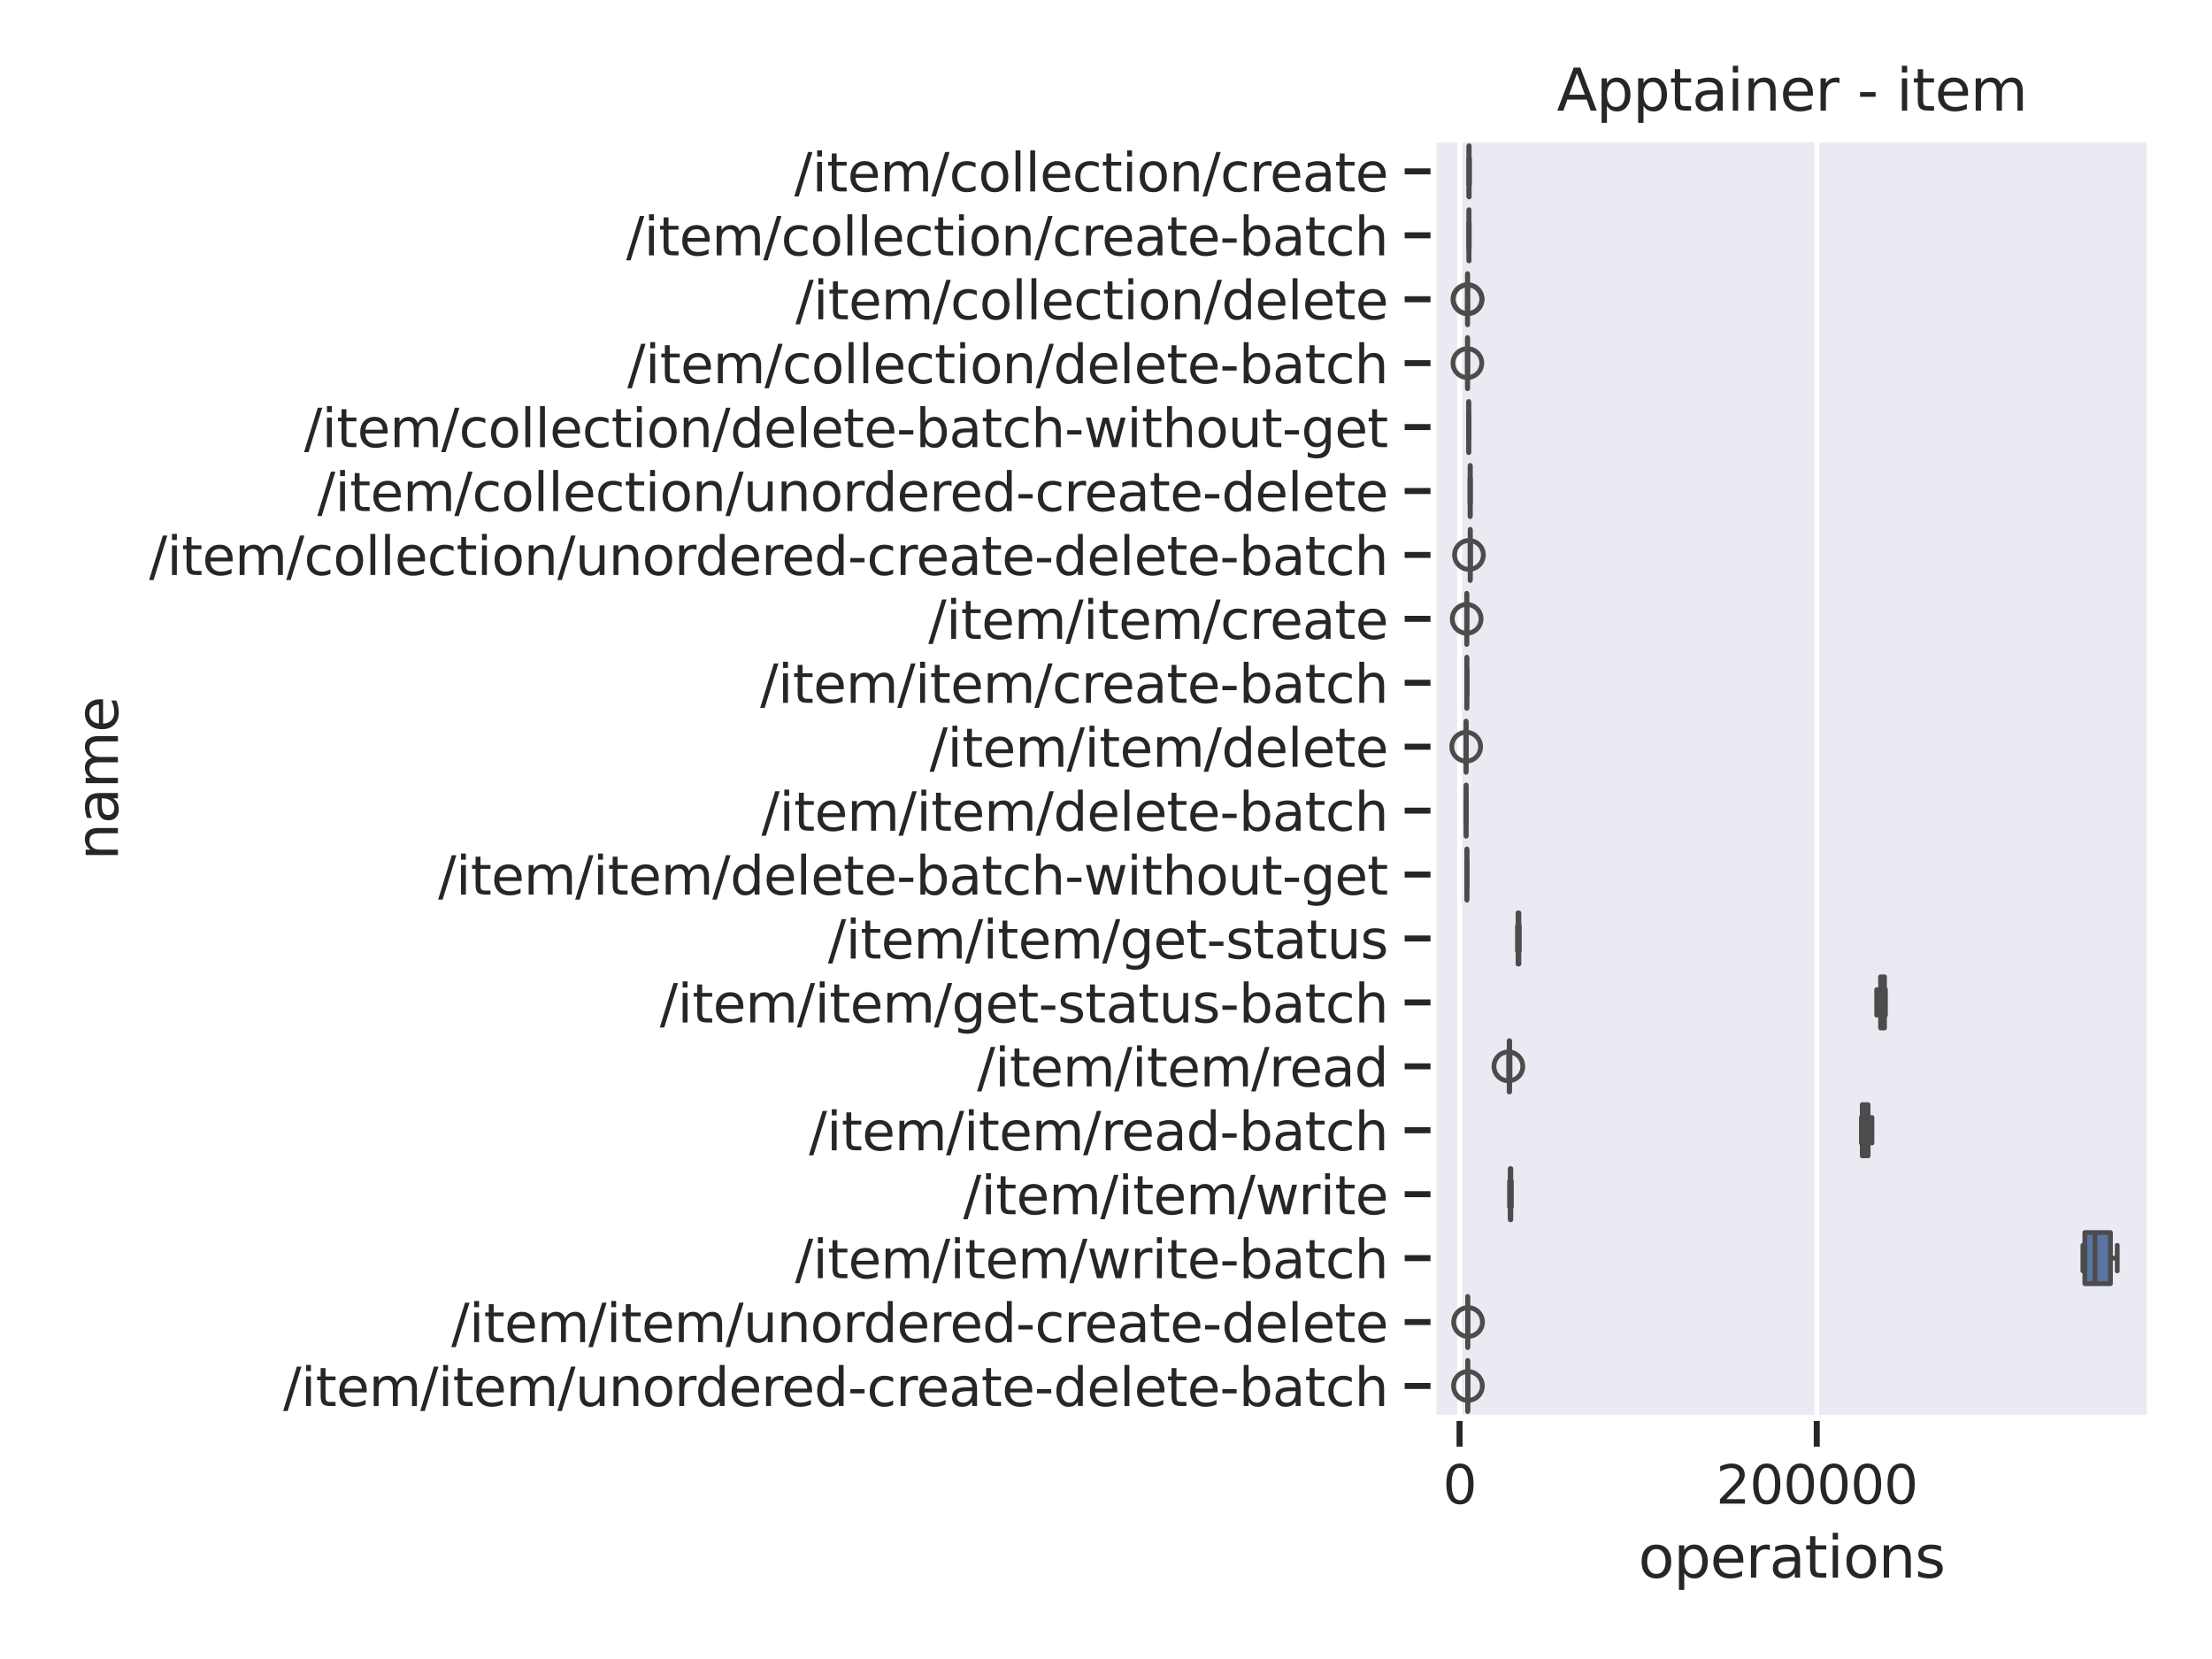 <?xml version="1.0" encoding="utf-8" standalone="no"?>
<!DOCTYPE svg PUBLIC "-//W3C//DTD SVG 1.1//EN"
  "http://www.w3.org/Graphics/SVG/1.1/DTD/svg11.dtd">
<svg xmlns:xlink="http://www.w3.org/1999/xlink" width="460.8pt" height="345.6pt" viewBox="0 0 460.8 345.6" xmlns="http://www.w3.org/2000/svg" version="1.1">
 <defs>
  <style type="text/css">*{stroke-linejoin: round; stroke-linecap: butt}</style>
 </defs>
 <g id="figure_1">
  <g id="patch_1">
   <path d="M 0 345.6 
L 460.8 345.6 
L 460.8 0 
L 0 0 
z
" style="fill: #ffffff"/>
  </g>
  <g id="axes_1">
   <g id="patch_2">
    <path d="M 298.62 295.38 
L 447.84 295.38 
L 447.84 29.04 
L 298.62 29.04 
z
" style="fill: #eaeaf2"/>
   </g>
   <g id="matplotlib.axis_1">
    <g id="xtick_1">
     <g id="line2d_1">
      <path d="M 304.053 295.38 
L 304.053 29.04 
" clip-path="url(#pc874dbdb42)" style="fill: none; stroke: #ffffff; stroke-linecap: round"/>
     </g>
     <g id="line2d_2">
      <defs>
       <path id="m5fd9b8cd1e" d="M 0 0 
L 0 6 
" style="stroke: #262626; stroke-width: 1.25"/>
      </defs>
      <g>
       <use xlink:href="#m5fd9b8cd1e" x="304.053" y="295.38" style="fill: #262626; stroke: #262626; stroke-width: 1.25"/>
      </g>
     </g>
     <g id="text_1">
      <!-- 0 -->
      <g style="fill: #262626" transform="translate(300.554 313.238) scale(0.11 -0.11)">
       <defs>
        <path id="DejaVuSans-30" d="M 2034 4250 
Q 1547 4250 1301 3770 
Q 1056 3291 1056 2328 
Q 1056 1369 1301 889 
Q 1547 409 2034 409 
Q 2525 409 2770 889 
Q 3016 1369 3016 2328 
Q 3016 3291 2770 3770 
Q 2525 4250 2034 4250 
z
M 2034 4750 
Q 2819 4750 3233 4129 
Q 3647 3509 3647 2328 
Q 3647 1150 3233 529 
Q 2819 -91 2034 -91 
Q 1250 -91 836 529 
Q 422 1150 422 2328 
Q 422 3509 836 4129 
Q 1250 4750 2034 4750 
z
" transform="scale(0.016)"/>
       </defs>
       <use xlink:href="#DejaVuSans-30"/>
      </g>
     </g>
    </g>
    <g id="xtick_2">
     <g id="line2d_3">
      <path d="M 378.465 295.38 
L 378.465 29.04 
" clip-path="url(#pc874dbdb42)" style="fill: none; stroke: #ffffff; stroke-linecap: round"/>
     </g>
     <g id="line2d_4">
      <g>
       <use xlink:href="#m5fd9b8cd1e" x="378.465" y="295.38" style="fill: #262626; stroke: #262626; stroke-width: 1.25"/>
      </g>
     </g>
     <g id="text_2">
      <!-- 200000 -->
      <g style="fill: #262626" transform="translate(357.468 313.238) scale(0.11 -0.11)">
       <defs>
        <path id="DejaVuSans-32" d="M 1228 531 
L 3431 531 
L 3431 0 
L 469 0 
L 469 531 
Q 828 903 1448 1529 
Q 2069 2156 2228 2338 
Q 2531 2678 2651 2914 
Q 2772 3150 2772 3378 
Q 2772 3750 2511 3984 
Q 2250 4219 1831 4219 
Q 1534 4219 1204 4116 
Q 875 4013 500 3803 
L 500 4441 
Q 881 4594 1212 4672 
Q 1544 4750 1819 4750 
Q 2544 4750 2975 4387 
Q 3406 4025 3406 3419 
Q 3406 3131 3298 2873 
Q 3191 2616 2906 2266 
Q 2828 2175 2409 1742 
Q 1991 1309 1228 531 
z
" transform="scale(0.016)"/>
       </defs>
       <use xlink:href="#DejaVuSans-32"/>
       <use xlink:href="#DejaVuSans-30" transform="translate(63.623 0)"/>
       <use xlink:href="#DejaVuSans-30" transform="translate(127.246 0)"/>
       <use xlink:href="#DejaVuSans-30" transform="translate(190.869 0)"/>
       <use xlink:href="#DejaVuSans-30" transform="translate(254.492 0)"/>
       <use xlink:href="#DejaVuSans-30" transform="translate(318.115 0)"/>
      </g>
     </g>
    </g>
    <g id="text_3">
     <!-- operations -->
     <g style="fill: #262626" transform="translate(341.296 328.644) scale(0.12 -0.12)">
      <defs>
       <path id="DejaVuSans-6f" d="M 1959 3097 
Q 1497 3097 1228 2736 
Q 959 2375 959 1747 
Q 959 1119 1226 758 
Q 1494 397 1959 397 
Q 2419 397 2687 759 
Q 2956 1122 2956 1747 
Q 2956 2369 2687 2733 
Q 2419 3097 1959 3097 
z
M 1959 3584 
Q 2709 3584 3137 3096 
Q 3566 2609 3566 1747 
Q 3566 888 3137 398 
Q 2709 -91 1959 -91 
Q 1206 -91 779 398 
Q 353 888 353 1747 
Q 353 2609 779 3096 
Q 1206 3584 1959 3584 
z
" transform="scale(0.016)"/>
       <path id="DejaVuSans-70" d="M 1159 525 
L 1159 -1331 
L 581 -1331 
L 581 3500 
L 1159 3500 
L 1159 2969 
Q 1341 3281 1617 3432 
Q 1894 3584 2278 3584 
Q 2916 3584 3314 3078 
Q 3713 2572 3713 1747 
Q 3713 922 3314 415 
Q 2916 -91 2278 -91 
Q 1894 -91 1617 61 
Q 1341 213 1159 525 
z
M 3116 1747 
Q 3116 2381 2855 2742 
Q 2594 3103 2138 3103 
Q 1681 3103 1420 2742 
Q 1159 2381 1159 1747 
Q 1159 1113 1420 752 
Q 1681 391 2138 391 
Q 2594 391 2855 752 
Q 3116 1113 3116 1747 
z
" transform="scale(0.016)"/>
       <path id="DejaVuSans-65" d="M 3597 1894 
L 3597 1613 
L 953 1613 
Q 991 1019 1311 708 
Q 1631 397 2203 397 
Q 2534 397 2845 478 
Q 3156 559 3463 722 
L 3463 178 
Q 3153 47 2828 -22 
Q 2503 -91 2169 -91 
Q 1331 -91 842 396 
Q 353 884 353 1716 
Q 353 2575 817 3079 
Q 1281 3584 2069 3584 
Q 2775 3584 3186 3129 
Q 3597 2675 3597 1894 
z
M 3022 2063 
Q 3016 2534 2758 2815 
Q 2500 3097 2075 3097 
Q 1594 3097 1305 2825 
Q 1016 2553 972 2059 
L 3022 2063 
z
" transform="scale(0.016)"/>
       <path id="DejaVuSans-72" d="M 2631 2963 
Q 2534 3019 2420 3045 
Q 2306 3072 2169 3072 
Q 1681 3072 1420 2755 
Q 1159 2438 1159 1844 
L 1159 0 
L 581 0 
L 581 3500 
L 1159 3500 
L 1159 2956 
Q 1341 3275 1631 3429 
Q 1922 3584 2338 3584 
Q 2397 3584 2469 3576 
Q 2541 3569 2628 3553 
L 2631 2963 
z
" transform="scale(0.016)"/>
       <path id="DejaVuSans-61" d="M 2194 1759 
Q 1497 1759 1228 1600 
Q 959 1441 959 1056 
Q 959 750 1161 570 
Q 1363 391 1709 391 
Q 2188 391 2477 730 
Q 2766 1069 2766 1631 
L 2766 1759 
L 2194 1759 
z
M 3341 1997 
L 3341 0 
L 2766 0 
L 2766 531 
Q 2569 213 2275 61 
Q 1981 -91 1556 -91 
Q 1019 -91 701 211 
Q 384 513 384 1019 
Q 384 1609 779 1909 
Q 1175 2209 1959 2209 
L 2766 2209 
L 2766 2266 
Q 2766 2663 2505 2880 
Q 2244 3097 1772 3097 
Q 1472 3097 1187 3025 
Q 903 2953 641 2809 
L 641 3341 
Q 956 3463 1253 3523 
Q 1550 3584 1831 3584 
Q 2591 3584 2966 3190 
Q 3341 2797 3341 1997 
z
" transform="scale(0.016)"/>
       <path id="DejaVuSans-74" d="M 1172 4494 
L 1172 3500 
L 2356 3500 
L 2356 3053 
L 1172 3053 
L 1172 1153 
Q 1172 725 1289 603 
Q 1406 481 1766 481 
L 2356 481 
L 2356 0 
L 1766 0 
Q 1100 0 847 248 
Q 594 497 594 1153 
L 594 3053 
L 172 3053 
L 172 3500 
L 594 3500 
L 594 4494 
L 1172 4494 
z
" transform="scale(0.016)"/>
       <path id="DejaVuSans-69" d="M 603 3500 
L 1178 3500 
L 1178 0 
L 603 0 
L 603 3500 
z
M 603 4863 
L 1178 4863 
L 1178 4134 
L 603 4134 
L 603 4863 
z
" transform="scale(0.016)"/>
       <path id="DejaVuSans-6e" d="M 3513 2113 
L 3513 0 
L 2938 0 
L 2938 2094 
Q 2938 2591 2744 2837 
Q 2550 3084 2163 3084 
Q 1697 3084 1428 2787 
Q 1159 2491 1159 1978 
L 1159 0 
L 581 0 
L 581 3500 
L 1159 3500 
L 1159 2956 
Q 1366 3272 1645 3428 
Q 1925 3584 2291 3584 
Q 2894 3584 3203 3211 
Q 3513 2838 3513 2113 
z
" transform="scale(0.016)"/>
       <path id="DejaVuSans-73" d="M 2834 3397 
L 2834 2853 
Q 2591 2978 2328 3040 
Q 2066 3103 1784 3103 
Q 1356 3103 1142 2972 
Q 928 2841 928 2578 
Q 928 2378 1081 2264 
Q 1234 2150 1697 2047 
L 1894 2003 
Q 2506 1872 2764 1633 
Q 3022 1394 3022 966 
Q 3022 478 2636 193 
Q 2250 -91 1575 -91 
Q 1294 -91 989 -36 
Q 684 19 347 128 
L 347 722 
Q 666 556 975 473 
Q 1284 391 1588 391 
Q 1994 391 2212 530 
Q 2431 669 2431 922 
Q 2431 1156 2273 1281 
Q 2116 1406 1581 1522 
L 1381 1569 
Q 847 1681 609 1914 
Q 372 2147 372 2553 
Q 372 3047 722 3315 
Q 1072 3584 1716 3584 
Q 2034 3584 2315 3537 
Q 2597 3491 2834 3397 
z
" transform="scale(0.016)"/>
      </defs>
      <use xlink:href="#DejaVuSans-6f"/>
      <use xlink:href="#DejaVuSans-70" transform="translate(61.182 0)"/>
      <use xlink:href="#DejaVuSans-65" transform="translate(124.658 0)"/>
      <use xlink:href="#DejaVuSans-72" transform="translate(186.182 0)"/>
      <use xlink:href="#DejaVuSans-61" transform="translate(227.295 0)"/>
      <use xlink:href="#DejaVuSans-74" transform="translate(288.574 0)"/>
      <use xlink:href="#DejaVuSans-69" transform="translate(327.783 0)"/>
      <use xlink:href="#DejaVuSans-6f" transform="translate(355.566 0)"/>
      <use xlink:href="#DejaVuSans-6e" transform="translate(416.748 0)"/>
      <use xlink:href="#DejaVuSans-73" transform="translate(480.127 0)"/>
     </g>
    </g>
   </g>
   <g id="matplotlib.axis_2">
    <g id="ytick_1">
     <g id="line2d_5">
      <defs>
       <path id="m6f033a6d92" d="M 0 0 
L -6 0 
" style="stroke: #262626; stroke-width: 1.25"/>
      </defs>
      <g>
       <use xlink:href="#m6f033a6d92" x="298.62" y="35.699" style="fill: #262626; stroke: #262626; stroke-width: 1.25"/>
      </g>
     </g>
     <g id="text_4">
      <!-- /item/collection/create -->
      <g style="fill: #262626" transform="translate(165.461 39.878) scale(0.11 -0.11)">
       <defs>
        <path id="DejaVuSans-2f" d="M 1625 4666 
L 2156 4666 
L 531 -594 
L 0 -594 
L 1625 4666 
z
" transform="scale(0.016)"/>
        <path id="DejaVuSans-6d" d="M 3328 2828 
Q 3544 3216 3844 3400 
Q 4144 3584 4550 3584 
Q 5097 3584 5394 3201 
Q 5691 2819 5691 2113 
L 5691 0 
L 5113 0 
L 5113 2094 
Q 5113 2597 4934 2840 
Q 4756 3084 4391 3084 
Q 3944 3084 3684 2787 
Q 3425 2491 3425 1978 
L 3425 0 
L 2847 0 
L 2847 2094 
Q 2847 2600 2669 2842 
Q 2491 3084 2119 3084 
Q 1678 3084 1418 2786 
Q 1159 2488 1159 1978 
L 1159 0 
L 581 0 
L 581 3500 
L 1159 3500 
L 1159 2956 
Q 1356 3278 1631 3431 
Q 1906 3584 2284 3584 
Q 2666 3584 2933 3390 
Q 3200 3197 3328 2828 
z
" transform="scale(0.016)"/>
        <path id="DejaVuSans-63" d="M 3122 3366 
L 3122 2828 
Q 2878 2963 2633 3030 
Q 2388 3097 2138 3097 
Q 1578 3097 1268 2742 
Q 959 2388 959 1747 
Q 959 1106 1268 751 
Q 1578 397 2138 397 
Q 2388 397 2633 464 
Q 2878 531 3122 666 
L 3122 134 
Q 2881 22 2623 -34 
Q 2366 -91 2075 -91 
Q 1284 -91 818 406 
Q 353 903 353 1747 
Q 353 2603 823 3093 
Q 1294 3584 2113 3584 
Q 2378 3584 2631 3529 
Q 2884 3475 3122 3366 
z
" transform="scale(0.016)"/>
        <path id="DejaVuSans-6c" d="M 603 4863 
L 1178 4863 
L 1178 0 
L 603 0 
L 603 4863 
z
" transform="scale(0.016)"/>
       </defs>
       <use xlink:href="#DejaVuSans-2f"/>
       <use xlink:href="#DejaVuSans-69" transform="translate(33.691 0)"/>
       <use xlink:href="#DejaVuSans-74" transform="translate(61.475 0)"/>
       <use xlink:href="#DejaVuSans-65" transform="translate(100.684 0)"/>
       <use xlink:href="#DejaVuSans-6d" transform="translate(162.207 0)"/>
       <use xlink:href="#DejaVuSans-2f" transform="translate(259.619 0)"/>
       <use xlink:href="#DejaVuSans-63" transform="translate(293.311 0)"/>
       <use xlink:href="#DejaVuSans-6f" transform="translate(348.291 0)"/>
       <use xlink:href="#DejaVuSans-6c" transform="translate(409.473 0)"/>
       <use xlink:href="#DejaVuSans-6c" transform="translate(437.256 0)"/>
       <use xlink:href="#DejaVuSans-65" transform="translate(465.039 0)"/>
       <use xlink:href="#DejaVuSans-63" transform="translate(526.562 0)"/>
       <use xlink:href="#DejaVuSans-74" transform="translate(581.543 0)"/>
       <use xlink:href="#DejaVuSans-69" transform="translate(620.752 0)"/>
       <use xlink:href="#DejaVuSans-6f" transform="translate(648.535 0)"/>
       <use xlink:href="#DejaVuSans-6e" transform="translate(709.717 0)"/>
       <use xlink:href="#DejaVuSans-2f" transform="translate(773.096 0)"/>
       <use xlink:href="#DejaVuSans-63" transform="translate(806.787 0)"/>
       <use xlink:href="#DejaVuSans-72" transform="translate(861.768 0)"/>
       <use xlink:href="#DejaVuSans-65" transform="translate(900.631 0)"/>
       <use xlink:href="#DejaVuSans-61" transform="translate(962.154 0)"/>
       <use xlink:href="#DejaVuSans-74" transform="translate(1023.434 0)"/>
       <use xlink:href="#DejaVuSans-65" transform="translate(1062.643 0)"/>
      </g>
     </g>
    </g>
    <g id="ytick_2">
     <g id="line2d_6">
      <g>
       <use xlink:href="#m6f033a6d92" x="298.62" y="49.016" style="fill: #262626; stroke: #262626; stroke-width: 1.25"/>
      </g>
     </g>
     <g id="text_5">
      <!-- /item/collection/create-batch -->
      <g style="fill: #262626" transform="translate(130.436 53.195) scale(0.11 -0.11)">
       <defs>
        <path id="DejaVuSans-2d" d="M 313 2009 
L 1997 2009 
L 1997 1497 
L 313 1497 
L 313 2009 
z
" transform="scale(0.016)"/>
        <path id="DejaVuSans-62" d="M 3116 1747 
Q 3116 2381 2855 2742 
Q 2594 3103 2138 3103 
Q 1681 3103 1420 2742 
Q 1159 2381 1159 1747 
Q 1159 1113 1420 752 
Q 1681 391 2138 391 
Q 2594 391 2855 752 
Q 3116 1113 3116 1747 
z
M 1159 2969 
Q 1341 3281 1617 3432 
Q 1894 3584 2278 3584 
Q 2916 3584 3314 3078 
Q 3713 2572 3713 1747 
Q 3713 922 3314 415 
Q 2916 -91 2278 -91 
Q 1894 -91 1617 61 
Q 1341 213 1159 525 
L 1159 0 
L 581 0 
L 581 4863 
L 1159 4863 
L 1159 2969 
z
" transform="scale(0.016)"/>
        <path id="DejaVuSans-68" d="M 3513 2113 
L 3513 0 
L 2938 0 
L 2938 2094 
Q 2938 2591 2744 2837 
Q 2550 3084 2163 3084 
Q 1697 3084 1428 2787 
Q 1159 2491 1159 1978 
L 1159 0 
L 581 0 
L 581 4863 
L 1159 4863 
L 1159 2956 
Q 1366 3272 1645 3428 
Q 1925 3584 2291 3584 
Q 2894 3584 3203 3211 
Q 3513 2838 3513 2113 
z
" transform="scale(0.016)"/>
       </defs>
       <use xlink:href="#DejaVuSans-2f"/>
       <use xlink:href="#DejaVuSans-69" transform="translate(33.691 0)"/>
       <use xlink:href="#DejaVuSans-74" transform="translate(61.475 0)"/>
       <use xlink:href="#DejaVuSans-65" transform="translate(100.684 0)"/>
       <use xlink:href="#DejaVuSans-6d" transform="translate(162.207 0)"/>
       <use xlink:href="#DejaVuSans-2f" transform="translate(259.619 0)"/>
       <use xlink:href="#DejaVuSans-63" transform="translate(293.311 0)"/>
       <use xlink:href="#DejaVuSans-6f" transform="translate(348.291 0)"/>
       <use xlink:href="#DejaVuSans-6c" transform="translate(409.473 0)"/>
       <use xlink:href="#DejaVuSans-6c" transform="translate(437.256 0)"/>
       <use xlink:href="#DejaVuSans-65" transform="translate(465.039 0)"/>
       <use xlink:href="#DejaVuSans-63" transform="translate(526.562 0)"/>
       <use xlink:href="#DejaVuSans-74" transform="translate(581.543 0)"/>
       <use xlink:href="#DejaVuSans-69" transform="translate(620.752 0)"/>
       <use xlink:href="#DejaVuSans-6f" transform="translate(648.535 0)"/>
       <use xlink:href="#DejaVuSans-6e" transform="translate(709.717 0)"/>
       <use xlink:href="#DejaVuSans-2f" transform="translate(773.096 0)"/>
       <use xlink:href="#DejaVuSans-63" transform="translate(806.787 0)"/>
       <use xlink:href="#DejaVuSans-72" transform="translate(861.768 0)"/>
       <use xlink:href="#DejaVuSans-65" transform="translate(900.631 0)"/>
       <use xlink:href="#DejaVuSans-61" transform="translate(962.154 0)"/>
       <use xlink:href="#DejaVuSans-74" transform="translate(1023.434 0)"/>
       <use xlink:href="#DejaVuSans-65" transform="translate(1062.643 0)"/>
       <use xlink:href="#DejaVuSans-2d" transform="translate(1124.166 0)"/>
       <use xlink:href="#DejaVuSans-62" transform="translate(1160.25 0)"/>
       <use xlink:href="#DejaVuSans-61" transform="translate(1223.727 0)"/>
       <use xlink:href="#DejaVuSans-74" transform="translate(1285.006 0)"/>
       <use xlink:href="#DejaVuSans-63" transform="translate(1324.215 0)"/>
       <use xlink:href="#DejaVuSans-68" transform="translate(1379.195 0)"/>
      </g>
     </g>
    </g>
    <g id="ytick_3">
     <g id="line2d_7">
      <g>
       <use xlink:href="#m6f033a6d92" x="298.62" y="62.333" style="fill: #262626; stroke: #262626; stroke-width: 1.25"/>
      </g>
     </g>
     <g id="text_6">
      <!-- /item/collection/delete -->
      <g style="fill: #262626" transform="translate(165.717 66.512) scale(0.11 -0.11)">
       <defs>
        <path id="DejaVuSans-64" d="M 2906 2969 
L 2906 4863 
L 3481 4863 
L 3481 0 
L 2906 0 
L 2906 525 
Q 2725 213 2448 61 
Q 2172 -91 1784 -91 
Q 1150 -91 751 415 
Q 353 922 353 1747 
Q 353 2572 751 3078 
Q 1150 3584 1784 3584 
Q 2172 3584 2448 3432 
Q 2725 3281 2906 2969 
z
M 947 1747 
Q 947 1113 1208 752 
Q 1469 391 1925 391 
Q 2381 391 2643 752 
Q 2906 1113 2906 1747 
Q 2906 2381 2643 2742 
Q 2381 3103 1925 3103 
Q 1469 3103 1208 2742 
Q 947 2381 947 1747 
z
" transform="scale(0.016)"/>
       </defs>
       <use xlink:href="#DejaVuSans-2f"/>
       <use xlink:href="#DejaVuSans-69" transform="translate(33.691 0)"/>
       <use xlink:href="#DejaVuSans-74" transform="translate(61.475 0)"/>
       <use xlink:href="#DejaVuSans-65" transform="translate(100.684 0)"/>
       <use xlink:href="#DejaVuSans-6d" transform="translate(162.207 0)"/>
       <use xlink:href="#DejaVuSans-2f" transform="translate(259.619 0)"/>
       <use xlink:href="#DejaVuSans-63" transform="translate(293.311 0)"/>
       <use xlink:href="#DejaVuSans-6f" transform="translate(348.291 0)"/>
       <use xlink:href="#DejaVuSans-6c" transform="translate(409.473 0)"/>
       <use xlink:href="#DejaVuSans-6c" transform="translate(437.256 0)"/>
       <use xlink:href="#DejaVuSans-65" transform="translate(465.039 0)"/>
       <use xlink:href="#DejaVuSans-63" transform="translate(526.562 0)"/>
       <use xlink:href="#DejaVuSans-74" transform="translate(581.543 0)"/>
       <use xlink:href="#DejaVuSans-69" transform="translate(620.752 0)"/>
       <use xlink:href="#DejaVuSans-6f" transform="translate(648.535 0)"/>
       <use xlink:href="#DejaVuSans-6e" transform="translate(709.717 0)"/>
       <use xlink:href="#DejaVuSans-2f" transform="translate(773.096 0)"/>
       <use xlink:href="#DejaVuSans-64" transform="translate(806.787 0)"/>
       <use xlink:href="#DejaVuSans-65" transform="translate(870.264 0)"/>
       <use xlink:href="#DejaVuSans-6c" transform="translate(931.787 0)"/>
       <use xlink:href="#DejaVuSans-65" transform="translate(959.57 0)"/>
       <use xlink:href="#DejaVuSans-74" transform="translate(1021.094 0)"/>
       <use xlink:href="#DejaVuSans-65" transform="translate(1060.303 0)"/>
      </g>
     </g>
    </g>
    <g id="ytick_4">
     <g id="line2d_8">
      <g>
       <use xlink:href="#m6f033a6d92" x="298.62" y="75.65" style="fill: #262626; stroke: #262626; stroke-width: 1.25"/>
      </g>
     </g>
     <g id="text_7">
      <!-- /item/collection/delete-batch -->
      <g style="fill: #262626" transform="translate(130.692 79.829) scale(0.11 -0.11)">
       <use xlink:href="#DejaVuSans-2f"/>
       <use xlink:href="#DejaVuSans-69" transform="translate(33.691 0)"/>
       <use xlink:href="#DejaVuSans-74" transform="translate(61.475 0)"/>
       <use xlink:href="#DejaVuSans-65" transform="translate(100.684 0)"/>
       <use xlink:href="#DejaVuSans-6d" transform="translate(162.207 0)"/>
       <use xlink:href="#DejaVuSans-2f" transform="translate(259.619 0)"/>
       <use xlink:href="#DejaVuSans-63" transform="translate(293.311 0)"/>
       <use xlink:href="#DejaVuSans-6f" transform="translate(348.291 0)"/>
       <use xlink:href="#DejaVuSans-6c" transform="translate(409.473 0)"/>
       <use xlink:href="#DejaVuSans-6c" transform="translate(437.256 0)"/>
       <use xlink:href="#DejaVuSans-65" transform="translate(465.039 0)"/>
       <use xlink:href="#DejaVuSans-63" transform="translate(526.562 0)"/>
       <use xlink:href="#DejaVuSans-74" transform="translate(581.543 0)"/>
       <use xlink:href="#DejaVuSans-69" transform="translate(620.752 0)"/>
       <use xlink:href="#DejaVuSans-6f" transform="translate(648.535 0)"/>
       <use xlink:href="#DejaVuSans-6e" transform="translate(709.717 0)"/>
       <use xlink:href="#DejaVuSans-2f" transform="translate(773.096 0)"/>
       <use xlink:href="#DejaVuSans-64" transform="translate(806.787 0)"/>
       <use xlink:href="#DejaVuSans-65" transform="translate(870.264 0)"/>
       <use xlink:href="#DejaVuSans-6c" transform="translate(931.787 0)"/>
       <use xlink:href="#DejaVuSans-65" transform="translate(959.57 0)"/>
       <use xlink:href="#DejaVuSans-74" transform="translate(1021.094 0)"/>
       <use xlink:href="#DejaVuSans-65" transform="translate(1060.303 0)"/>
       <use xlink:href="#DejaVuSans-2d" transform="translate(1121.826 0)"/>
       <use xlink:href="#DejaVuSans-62" transform="translate(1157.91 0)"/>
       <use xlink:href="#DejaVuSans-61" transform="translate(1221.387 0)"/>
       <use xlink:href="#DejaVuSans-74" transform="translate(1282.666 0)"/>
       <use xlink:href="#DejaVuSans-63" transform="translate(1321.875 0)"/>
       <use xlink:href="#DejaVuSans-68" transform="translate(1376.855 0)"/>
      </g>
     </g>
    </g>
    <g id="ytick_5">
     <g id="line2d_9">
      <g>
       <use xlink:href="#m6f033a6d92" x="298.62" y="88.966" style="fill: #262626; stroke: #262626; stroke-width: 1.25"/>
      </g>
     </g>
     <g id="text_8">
      <!-- /item/collection/delete-batch-without-get -->
      <g style="fill: #262626" transform="translate(63.342 93.146) scale(0.11 -0.11)">
       <defs>
        <path id="DejaVuSans-77" d="M 269 3500 
L 844 3500 
L 1563 769 
L 2278 3500 
L 2956 3500 
L 3675 769 
L 4391 3500 
L 4966 3500 
L 4050 0 
L 3372 0 
L 2619 2869 
L 1863 0 
L 1184 0 
L 269 3500 
z
" transform="scale(0.016)"/>
        <path id="DejaVuSans-75" d="M 544 1381 
L 544 3500 
L 1119 3500 
L 1119 1403 
Q 1119 906 1312 657 
Q 1506 409 1894 409 
Q 2359 409 2629 706 
Q 2900 1003 2900 1516 
L 2900 3500 
L 3475 3500 
L 3475 0 
L 2900 0 
L 2900 538 
Q 2691 219 2414 64 
Q 2138 -91 1772 -91 
Q 1169 -91 856 284 
Q 544 659 544 1381 
z
M 1991 3584 
L 1991 3584 
z
" transform="scale(0.016)"/>
        <path id="DejaVuSans-67" d="M 2906 1791 
Q 2906 2416 2648 2759 
Q 2391 3103 1925 3103 
Q 1463 3103 1205 2759 
Q 947 2416 947 1791 
Q 947 1169 1205 825 
Q 1463 481 1925 481 
Q 2391 481 2648 825 
Q 2906 1169 2906 1791 
z
M 3481 434 
Q 3481 -459 3084 -895 
Q 2688 -1331 1869 -1331 
Q 1566 -1331 1297 -1286 
Q 1028 -1241 775 -1147 
L 775 -588 
Q 1028 -725 1275 -790 
Q 1522 -856 1778 -856 
Q 2344 -856 2625 -561 
Q 2906 -266 2906 331 
L 2906 616 
Q 2728 306 2450 153 
Q 2172 0 1784 0 
Q 1141 0 747 490 
Q 353 981 353 1791 
Q 353 2603 747 3093 
Q 1141 3584 1784 3584 
Q 2172 3584 2450 3431 
Q 2728 3278 2906 2969 
L 2906 3500 
L 3481 3500 
L 3481 434 
z
" transform="scale(0.016)"/>
       </defs>
       <use xlink:href="#DejaVuSans-2f"/>
       <use xlink:href="#DejaVuSans-69" transform="translate(33.691 0)"/>
       <use xlink:href="#DejaVuSans-74" transform="translate(61.475 0)"/>
       <use xlink:href="#DejaVuSans-65" transform="translate(100.684 0)"/>
       <use xlink:href="#DejaVuSans-6d" transform="translate(162.207 0)"/>
       <use xlink:href="#DejaVuSans-2f" transform="translate(259.619 0)"/>
       <use xlink:href="#DejaVuSans-63" transform="translate(293.311 0)"/>
       <use xlink:href="#DejaVuSans-6f" transform="translate(348.291 0)"/>
       <use xlink:href="#DejaVuSans-6c" transform="translate(409.473 0)"/>
       <use xlink:href="#DejaVuSans-6c" transform="translate(437.256 0)"/>
       <use xlink:href="#DejaVuSans-65" transform="translate(465.039 0)"/>
       <use xlink:href="#DejaVuSans-63" transform="translate(526.562 0)"/>
       <use xlink:href="#DejaVuSans-74" transform="translate(581.543 0)"/>
       <use xlink:href="#DejaVuSans-69" transform="translate(620.752 0)"/>
       <use xlink:href="#DejaVuSans-6f" transform="translate(648.535 0)"/>
       <use xlink:href="#DejaVuSans-6e" transform="translate(709.717 0)"/>
       <use xlink:href="#DejaVuSans-2f" transform="translate(773.096 0)"/>
       <use xlink:href="#DejaVuSans-64" transform="translate(806.787 0)"/>
       <use xlink:href="#DejaVuSans-65" transform="translate(870.264 0)"/>
       <use xlink:href="#DejaVuSans-6c" transform="translate(931.787 0)"/>
       <use xlink:href="#DejaVuSans-65" transform="translate(959.57 0)"/>
       <use xlink:href="#DejaVuSans-74" transform="translate(1021.094 0)"/>
       <use xlink:href="#DejaVuSans-65" transform="translate(1060.303 0)"/>
       <use xlink:href="#DejaVuSans-2d" transform="translate(1121.826 0)"/>
       <use xlink:href="#DejaVuSans-62" transform="translate(1157.91 0)"/>
       <use xlink:href="#DejaVuSans-61" transform="translate(1221.387 0)"/>
       <use xlink:href="#DejaVuSans-74" transform="translate(1282.666 0)"/>
       <use xlink:href="#DejaVuSans-63" transform="translate(1321.875 0)"/>
       <use xlink:href="#DejaVuSans-68" transform="translate(1376.855 0)"/>
       <use xlink:href="#DejaVuSans-2d" transform="translate(1440.234 0)"/>
       <use xlink:href="#DejaVuSans-77" transform="translate(1476.318 0)"/>
       <use xlink:href="#DejaVuSans-69" transform="translate(1558.105 0)"/>
       <use xlink:href="#DejaVuSans-74" transform="translate(1585.889 0)"/>
       <use xlink:href="#DejaVuSans-68" transform="translate(1625.098 0)"/>
       <use xlink:href="#DejaVuSans-6f" transform="translate(1688.477 0)"/>
       <use xlink:href="#DejaVuSans-75" transform="translate(1749.658 0)"/>
       <use xlink:href="#DejaVuSans-74" transform="translate(1813.037 0)"/>
       <use xlink:href="#DejaVuSans-2d" transform="translate(1852.246 0)"/>
       <use xlink:href="#DejaVuSans-67" transform="translate(1888.33 0)"/>
       <use xlink:href="#DejaVuSans-65" transform="translate(1951.807 0)"/>
       <use xlink:href="#DejaVuSans-74" transform="translate(2013.33 0)"/>
      </g>
     </g>
    </g>
    <g id="ytick_6">
     <g id="line2d_10">
      <g>
       <use xlink:href="#m6f033a6d92" x="298.62" y="102.284" style="fill: #262626; stroke: #262626; stroke-width: 1.25"/>
      </g>
     </g>
     <g id="text_9">
      <!-- /item/collection/unordered-create-delete -->
      <g style="fill: #262626" transform="translate(66.086 106.463) scale(0.11 -0.11)">
       <use xlink:href="#DejaVuSans-2f"/>
       <use xlink:href="#DejaVuSans-69" transform="translate(33.691 0)"/>
       <use xlink:href="#DejaVuSans-74" transform="translate(61.475 0)"/>
       <use xlink:href="#DejaVuSans-65" transform="translate(100.684 0)"/>
       <use xlink:href="#DejaVuSans-6d" transform="translate(162.207 0)"/>
       <use xlink:href="#DejaVuSans-2f" transform="translate(259.619 0)"/>
       <use xlink:href="#DejaVuSans-63" transform="translate(293.311 0)"/>
       <use xlink:href="#DejaVuSans-6f" transform="translate(348.291 0)"/>
       <use xlink:href="#DejaVuSans-6c" transform="translate(409.473 0)"/>
       <use xlink:href="#DejaVuSans-6c" transform="translate(437.256 0)"/>
       <use xlink:href="#DejaVuSans-65" transform="translate(465.039 0)"/>
       <use xlink:href="#DejaVuSans-63" transform="translate(526.562 0)"/>
       <use xlink:href="#DejaVuSans-74" transform="translate(581.543 0)"/>
       <use xlink:href="#DejaVuSans-69" transform="translate(620.752 0)"/>
       <use xlink:href="#DejaVuSans-6f" transform="translate(648.535 0)"/>
       <use xlink:href="#DejaVuSans-6e" transform="translate(709.717 0)"/>
       <use xlink:href="#DejaVuSans-2f" transform="translate(773.096 0)"/>
       <use xlink:href="#DejaVuSans-75" transform="translate(806.787 0)"/>
       <use xlink:href="#DejaVuSans-6e" transform="translate(870.166 0)"/>
       <use xlink:href="#DejaVuSans-6f" transform="translate(933.545 0)"/>
       <use xlink:href="#DejaVuSans-72" transform="translate(994.727 0)"/>
       <use xlink:href="#DejaVuSans-64" transform="translate(1034.09 0)"/>
       <use xlink:href="#DejaVuSans-65" transform="translate(1097.566 0)"/>
       <use xlink:href="#DejaVuSans-72" transform="translate(1159.09 0)"/>
       <use xlink:href="#DejaVuSans-65" transform="translate(1197.953 0)"/>
       <use xlink:href="#DejaVuSans-64" transform="translate(1259.477 0)"/>
       <use xlink:href="#DejaVuSans-2d" transform="translate(1322.953 0)"/>
       <use xlink:href="#DejaVuSans-63" transform="translate(1359.037 0)"/>
       <use xlink:href="#DejaVuSans-72" transform="translate(1414.018 0)"/>
       <use xlink:href="#DejaVuSans-65" transform="translate(1452.881 0)"/>
       <use xlink:href="#DejaVuSans-61" transform="translate(1514.404 0)"/>
       <use xlink:href="#DejaVuSans-74" transform="translate(1575.684 0)"/>
       <use xlink:href="#DejaVuSans-65" transform="translate(1614.893 0)"/>
       <use xlink:href="#DejaVuSans-2d" transform="translate(1676.416 0)"/>
       <use xlink:href="#DejaVuSans-64" transform="translate(1712.5 0)"/>
       <use xlink:href="#DejaVuSans-65" transform="translate(1775.977 0)"/>
       <use xlink:href="#DejaVuSans-6c" transform="translate(1837.5 0)"/>
       <use xlink:href="#DejaVuSans-65" transform="translate(1865.283 0)"/>
       <use xlink:href="#DejaVuSans-74" transform="translate(1926.807 0)"/>
       <use xlink:href="#DejaVuSans-65" transform="translate(1966.016 0)"/>
      </g>
     </g>
    </g>
    <g id="ytick_7">
     <g id="line2d_11">
      <g>
       <use xlink:href="#m6f033a6d92" x="298.62" y="115.6" style="fill: #262626; stroke: #262626; stroke-width: 1.25"/>
      </g>
     </g>
     <g id="text_10">
      <!-- /item/collection/unordered-create-delete-batch -->
      <g style="fill: #262626" transform="translate(31.062 119.78) scale(0.11 -0.11)">
       <use xlink:href="#DejaVuSans-2f"/>
       <use xlink:href="#DejaVuSans-69" transform="translate(33.691 0)"/>
       <use xlink:href="#DejaVuSans-74" transform="translate(61.475 0)"/>
       <use xlink:href="#DejaVuSans-65" transform="translate(100.684 0)"/>
       <use xlink:href="#DejaVuSans-6d" transform="translate(162.207 0)"/>
       <use xlink:href="#DejaVuSans-2f" transform="translate(259.619 0)"/>
       <use xlink:href="#DejaVuSans-63" transform="translate(293.311 0)"/>
       <use xlink:href="#DejaVuSans-6f" transform="translate(348.291 0)"/>
       <use xlink:href="#DejaVuSans-6c" transform="translate(409.473 0)"/>
       <use xlink:href="#DejaVuSans-6c" transform="translate(437.256 0)"/>
       <use xlink:href="#DejaVuSans-65" transform="translate(465.039 0)"/>
       <use xlink:href="#DejaVuSans-63" transform="translate(526.562 0)"/>
       <use xlink:href="#DejaVuSans-74" transform="translate(581.543 0)"/>
       <use xlink:href="#DejaVuSans-69" transform="translate(620.752 0)"/>
       <use xlink:href="#DejaVuSans-6f" transform="translate(648.535 0)"/>
       <use xlink:href="#DejaVuSans-6e" transform="translate(709.717 0)"/>
       <use xlink:href="#DejaVuSans-2f" transform="translate(773.096 0)"/>
       <use xlink:href="#DejaVuSans-75" transform="translate(806.787 0)"/>
       <use xlink:href="#DejaVuSans-6e" transform="translate(870.166 0)"/>
       <use xlink:href="#DejaVuSans-6f" transform="translate(933.545 0)"/>
       <use xlink:href="#DejaVuSans-72" transform="translate(994.727 0)"/>
       <use xlink:href="#DejaVuSans-64" transform="translate(1034.09 0)"/>
       <use xlink:href="#DejaVuSans-65" transform="translate(1097.566 0)"/>
       <use xlink:href="#DejaVuSans-72" transform="translate(1159.09 0)"/>
       <use xlink:href="#DejaVuSans-65" transform="translate(1197.953 0)"/>
       <use xlink:href="#DejaVuSans-64" transform="translate(1259.477 0)"/>
       <use xlink:href="#DejaVuSans-2d" transform="translate(1322.953 0)"/>
       <use xlink:href="#DejaVuSans-63" transform="translate(1359.037 0)"/>
       <use xlink:href="#DejaVuSans-72" transform="translate(1414.018 0)"/>
       <use xlink:href="#DejaVuSans-65" transform="translate(1452.881 0)"/>
       <use xlink:href="#DejaVuSans-61" transform="translate(1514.404 0)"/>
       <use xlink:href="#DejaVuSans-74" transform="translate(1575.684 0)"/>
       <use xlink:href="#DejaVuSans-65" transform="translate(1614.893 0)"/>
       <use xlink:href="#DejaVuSans-2d" transform="translate(1676.416 0)"/>
       <use xlink:href="#DejaVuSans-64" transform="translate(1712.5 0)"/>
       <use xlink:href="#DejaVuSans-65" transform="translate(1775.977 0)"/>
       <use xlink:href="#DejaVuSans-6c" transform="translate(1837.5 0)"/>
       <use xlink:href="#DejaVuSans-65" transform="translate(1865.283 0)"/>
       <use xlink:href="#DejaVuSans-74" transform="translate(1926.807 0)"/>
       <use xlink:href="#DejaVuSans-65" transform="translate(1966.016 0)"/>
       <use xlink:href="#DejaVuSans-2d" transform="translate(2027.539 0)"/>
       <use xlink:href="#DejaVuSans-62" transform="translate(2063.623 0)"/>
       <use xlink:href="#DejaVuSans-61" transform="translate(2127.1 0)"/>
       <use xlink:href="#DejaVuSans-74" transform="translate(2188.379 0)"/>
       <use xlink:href="#DejaVuSans-63" transform="translate(2227.588 0)"/>
       <use xlink:href="#DejaVuSans-68" transform="translate(2282.568 0)"/>
      </g>
     </g>
    </g>
    <g id="ytick_8">
     <g id="line2d_12">
      <g>
       <use xlink:href="#m6f033a6d92" x="298.62" y="128.917" style="fill: #262626; stroke: #262626; stroke-width: 1.25"/>
      </g>
     </g>
     <g id="text_11">
      <!-- /item/item/create -->
      <g style="fill: #262626" transform="translate(193.387 133.097) scale(0.11 -0.11)">
       <use xlink:href="#DejaVuSans-2f"/>
       <use xlink:href="#DejaVuSans-69" transform="translate(33.691 0)"/>
       <use xlink:href="#DejaVuSans-74" transform="translate(61.475 0)"/>
       <use xlink:href="#DejaVuSans-65" transform="translate(100.684 0)"/>
       <use xlink:href="#DejaVuSans-6d" transform="translate(162.207 0)"/>
       <use xlink:href="#DejaVuSans-2f" transform="translate(259.619 0)"/>
       <use xlink:href="#DejaVuSans-69" transform="translate(293.311 0)"/>
       <use xlink:href="#DejaVuSans-74" transform="translate(321.094 0)"/>
       <use xlink:href="#DejaVuSans-65" transform="translate(360.303 0)"/>
       <use xlink:href="#DejaVuSans-6d" transform="translate(421.826 0)"/>
       <use xlink:href="#DejaVuSans-2f" transform="translate(519.238 0)"/>
       <use xlink:href="#DejaVuSans-63" transform="translate(552.93 0)"/>
       <use xlink:href="#DejaVuSans-72" transform="translate(607.91 0)"/>
       <use xlink:href="#DejaVuSans-65" transform="translate(646.773 0)"/>
       <use xlink:href="#DejaVuSans-61" transform="translate(708.297 0)"/>
       <use xlink:href="#DejaVuSans-74" transform="translate(769.576 0)"/>
       <use xlink:href="#DejaVuSans-65" transform="translate(808.785 0)"/>
      </g>
     </g>
    </g>
    <g id="ytick_9">
     <g id="line2d_13">
      <g>
       <use xlink:href="#m6f033a6d92" x="298.62" y="142.234" style="fill: #262626; stroke: #262626; stroke-width: 1.25"/>
      </g>
     </g>
     <g id="text_12">
      <!-- /item/item/create-batch -->
      <g style="fill: #262626" transform="translate(158.363 146.414) scale(0.11 -0.11)">
       <use xlink:href="#DejaVuSans-2f"/>
       <use xlink:href="#DejaVuSans-69" transform="translate(33.691 0)"/>
       <use xlink:href="#DejaVuSans-74" transform="translate(61.475 0)"/>
       <use xlink:href="#DejaVuSans-65" transform="translate(100.684 0)"/>
       <use xlink:href="#DejaVuSans-6d" transform="translate(162.207 0)"/>
       <use xlink:href="#DejaVuSans-2f" transform="translate(259.619 0)"/>
       <use xlink:href="#DejaVuSans-69" transform="translate(293.311 0)"/>
       <use xlink:href="#DejaVuSans-74" transform="translate(321.094 0)"/>
       <use xlink:href="#DejaVuSans-65" transform="translate(360.303 0)"/>
       <use xlink:href="#DejaVuSans-6d" transform="translate(421.826 0)"/>
       <use xlink:href="#DejaVuSans-2f" transform="translate(519.238 0)"/>
       <use xlink:href="#DejaVuSans-63" transform="translate(552.93 0)"/>
       <use xlink:href="#DejaVuSans-72" transform="translate(607.91 0)"/>
       <use xlink:href="#DejaVuSans-65" transform="translate(646.773 0)"/>
       <use xlink:href="#DejaVuSans-61" transform="translate(708.297 0)"/>
       <use xlink:href="#DejaVuSans-74" transform="translate(769.576 0)"/>
       <use xlink:href="#DejaVuSans-65" transform="translate(808.785 0)"/>
       <use xlink:href="#DejaVuSans-2d" transform="translate(870.309 0)"/>
       <use xlink:href="#DejaVuSans-62" transform="translate(906.393 0)"/>
       <use xlink:href="#DejaVuSans-61" transform="translate(969.869 0)"/>
       <use xlink:href="#DejaVuSans-74" transform="translate(1031.148 0)"/>
       <use xlink:href="#DejaVuSans-63" transform="translate(1070.357 0)"/>
       <use xlink:href="#DejaVuSans-68" transform="translate(1125.338 0)"/>
      </g>
     </g>
    </g>
    <g id="ytick_10">
     <g id="line2d_14">
      <g>
       <use xlink:href="#m6f033a6d92" x="298.62" y="155.552" style="fill: #262626; stroke: #262626; stroke-width: 1.25"/>
      </g>
     </g>
     <g id="text_13">
      <!-- /item/item/delete -->
      <g style="fill: #262626" transform="translate(193.643 159.731) scale(0.11 -0.11)">
       <use xlink:href="#DejaVuSans-2f"/>
       <use xlink:href="#DejaVuSans-69" transform="translate(33.691 0)"/>
       <use xlink:href="#DejaVuSans-74" transform="translate(61.475 0)"/>
       <use xlink:href="#DejaVuSans-65" transform="translate(100.684 0)"/>
       <use xlink:href="#DejaVuSans-6d" transform="translate(162.207 0)"/>
       <use xlink:href="#DejaVuSans-2f" transform="translate(259.619 0)"/>
       <use xlink:href="#DejaVuSans-69" transform="translate(293.311 0)"/>
       <use xlink:href="#DejaVuSans-74" transform="translate(321.094 0)"/>
       <use xlink:href="#DejaVuSans-65" transform="translate(360.303 0)"/>
       <use xlink:href="#DejaVuSans-6d" transform="translate(421.826 0)"/>
       <use xlink:href="#DejaVuSans-2f" transform="translate(519.238 0)"/>
       <use xlink:href="#DejaVuSans-64" transform="translate(552.93 0)"/>
       <use xlink:href="#DejaVuSans-65" transform="translate(616.406 0)"/>
       <use xlink:href="#DejaVuSans-6c" transform="translate(677.93 0)"/>
       <use xlink:href="#DejaVuSans-65" transform="translate(705.713 0)"/>
       <use xlink:href="#DejaVuSans-74" transform="translate(767.236 0)"/>
       <use xlink:href="#DejaVuSans-65" transform="translate(806.445 0)"/>
      </g>
     </g>
    </g>
    <g id="ytick_11">
     <g id="line2d_15">
      <g>
       <use xlink:href="#m6f033a6d92" x="298.62" y="168.869" style="fill: #262626; stroke: #262626; stroke-width: 1.25"/>
      </g>
     </g>
     <g id="text_14">
      <!-- /item/item/delete-batch -->
      <g style="fill: #262626" transform="translate(158.619 173.048) scale(0.11 -0.11)">
       <use xlink:href="#DejaVuSans-2f"/>
       <use xlink:href="#DejaVuSans-69" transform="translate(33.691 0)"/>
       <use xlink:href="#DejaVuSans-74" transform="translate(61.475 0)"/>
       <use xlink:href="#DejaVuSans-65" transform="translate(100.684 0)"/>
       <use xlink:href="#DejaVuSans-6d" transform="translate(162.207 0)"/>
       <use xlink:href="#DejaVuSans-2f" transform="translate(259.619 0)"/>
       <use xlink:href="#DejaVuSans-69" transform="translate(293.311 0)"/>
       <use xlink:href="#DejaVuSans-74" transform="translate(321.094 0)"/>
       <use xlink:href="#DejaVuSans-65" transform="translate(360.303 0)"/>
       <use xlink:href="#DejaVuSans-6d" transform="translate(421.826 0)"/>
       <use xlink:href="#DejaVuSans-2f" transform="translate(519.238 0)"/>
       <use xlink:href="#DejaVuSans-64" transform="translate(552.93 0)"/>
       <use xlink:href="#DejaVuSans-65" transform="translate(616.406 0)"/>
       <use xlink:href="#DejaVuSans-6c" transform="translate(677.93 0)"/>
       <use xlink:href="#DejaVuSans-65" transform="translate(705.713 0)"/>
       <use xlink:href="#DejaVuSans-74" transform="translate(767.236 0)"/>
       <use xlink:href="#DejaVuSans-65" transform="translate(806.445 0)"/>
       <use xlink:href="#DejaVuSans-2d" transform="translate(867.969 0)"/>
       <use xlink:href="#DejaVuSans-62" transform="translate(904.053 0)"/>
       <use xlink:href="#DejaVuSans-61" transform="translate(967.529 0)"/>
       <use xlink:href="#DejaVuSans-74" transform="translate(1028.809 0)"/>
       <use xlink:href="#DejaVuSans-63" transform="translate(1068.018 0)"/>
       <use xlink:href="#DejaVuSans-68" transform="translate(1122.998 0)"/>
      </g>
     </g>
    </g>
    <g id="ytick_12">
     <g id="line2d_16">
      <g>
       <use xlink:href="#m6f033a6d92" x="298.62" y="182.185" style="fill: #262626; stroke: #262626; stroke-width: 1.25"/>
      </g>
     </g>
     <g id="text_15">
      <!-- /item/item/delete-batch-without-get -->
      <g style="fill: #262626" transform="translate(91.268 186.365) scale(0.11 -0.11)">
       <use xlink:href="#DejaVuSans-2f"/>
       <use xlink:href="#DejaVuSans-69" transform="translate(33.691 0)"/>
       <use xlink:href="#DejaVuSans-74" transform="translate(61.475 0)"/>
       <use xlink:href="#DejaVuSans-65" transform="translate(100.684 0)"/>
       <use xlink:href="#DejaVuSans-6d" transform="translate(162.207 0)"/>
       <use xlink:href="#DejaVuSans-2f" transform="translate(259.619 0)"/>
       <use xlink:href="#DejaVuSans-69" transform="translate(293.311 0)"/>
       <use xlink:href="#DejaVuSans-74" transform="translate(321.094 0)"/>
       <use xlink:href="#DejaVuSans-65" transform="translate(360.303 0)"/>
       <use xlink:href="#DejaVuSans-6d" transform="translate(421.826 0)"/>
       <use xlink:href="#DejaVuSans-2f" transform="translate(519.238 0)"/>
       <use xlink:href="#DejaVuSans-64" transform="translate(552.93 0)"/>
       <use xlink:href="#DejaVuSans-65" transform="translate(616.406 0)"/>
       <use xlink:href="#DejaVuSans-6c" transform="translate(677.93 0)"/>
       <use xlink:href="#DejaVuSans-65" transform="translate(705.713 0)"/>
       <use xlink:href="#DejaVuSans-74" transform="translate(767.236 0)"/>
       <use xlink:href="#DejaVuSans-65" transform="translate(806.445 0)"/>
       <use xlink:href="#DejaVuSans-2d" transform="translate(867.969 0)"/>
       <use xlink:href="#DejaVuSans-62" transform="translate(904.053 0)"/>
       <use xlink:href="#DejaVuSans-61" transform="translate(967.529 0)"/>
       <use xlink:href="#DejaVuSans-74" transform="translate(1028.809 0)"/>
       <use xlink:href="#DejaVuSans-63" transform="translate(1068.018 0)"/>
       <use xlink:href="#DejaVuSans-68" transform="translate(1122.998 0)"/>
       <use xlink:href="#DejaVuSans-2d" transform="translate(1186.377 0)"/>
       <use xlink:href="#DejaVuSans-77" transform="translate(1222.461 0)"/>
       <use xlink:href="#DejaVuSans-69" transform="translate(1304.248 0)"/>
       <use xlink:href="#DejaVuSans-74" transform="translate(1332.031 0)"/>
       <use xlink:href="#DejaVuSans-68" transform="translate(1371.24 0)"/>
       <use xlink:href="#DejaVuSans-6f" transform="translate(1434.619 0)"/>
       <use xlink:href="#DejaVuSans-75" transform="translate(1495.801 0)"/>
       <use xlink:href="#DejaVuSans-74" transform="translate(1559.18 0)"/>
       <use xlink:href="#DejaVuSans-2d" transform="translate(1598.389 0)"/>
       <use xlink:href="#DejaVuSans-67" transform="translate(1634.473 0)"/>
       <use xlink:href="#DejaVuSans-65" transform="translate(1697.949 0)"/>
       <use xlink:href="#DejaVuSans-74" transform="translate(1759.473 0)"/>
      </g>
     </g>
    </g>
    <g id="ytick_13">
     <g id="line2d_17">
      <g>
       <use xlink:href="#m6f033a6d92" x="298.62" y="195.502" style="fill: #262626; stroke: #262626; stroke-width: 1.25"/>
      </g>
     </g>
     <g id="text_16">
      <!-- /item/item/get-status -->
      <g style="fill: #262626" transform="translate(172.47 199.682) scale(0.11 -0.11)">
       <use xlink:href="#DejaVuSans-2f"/>
       <use xlink:href="#DejaVuSans-69" transform="translate(33.691 0)"/>
       <use xlink:href="#DejaVuSans-74" transform="translate(61.475 0)"/>
       <use xlink:href="#DejaVuSans-65" transform="translate(100.684 0)"/>
       <use xlink:href="#DejaVuSans-6d" transform="translate(162.207 0)"/>
       <use xlink:href="#DejaVuSans-2f" transform="translate(259.619 0)"/>
       <use xlink:href="#DejaVuSans-69" transform="translate(293.311 0)"/>
       <use xlink:href="#DejaVuSans-74" transform="translate(321.094 0)"/>
       <use xlink:href="#DejaVuSans-65" transform="translate(360.303 0)"/>
       <use xlink:href="#DejaVuSans-6d" transform="translate(421.826 0)"/>
       <use xlink:href="#DejaVuSans-2f" transform="translate(519.238 0)"/>
       <use xlink:href="#DejaVuSans-67" transform="translate(552.93 0)"/>
       <use xlink:href="#DejaVuSans-65" transform="translate(616.406 0)"/>
       <use xlink:href="#DejaVuSans-74" transform="translate(677.93 0)"/>
       <use xlink:href="#DejaVuSans-2d" transform="translate(717.139 0)"/>
       <use xlink:href="#DejaVuSans-73" transform="translate(753.223 0)"/>
       <use xlink:href="#DejaVuSans-74" transform="translate(805.322 0)"/>
       <use xlink:href="#DejaVuSans-61" transform="translate(844.531 0)"/>
       <use xlink:href="#DejaVuSans-74" transform="translate(905.811 0)"/>
       <use xlink:href="#DejaVuSans-75" transform="translate(945.02 0)"/>
       <use xlink:href="#DejaVuSans-73" transform="translate(1008.398 0)"/>
      </g>
     </g>
    </g>
    <g id="ytick_14">
     <g id="line2d_18">
      <g>
       <use xlink:href="#m6f033a6d92" x="298.62" y="208.82" style="fill: #262626; stroke: #262626; stroke-width: 1.25"/>
      </g>
     </g>
     <g id="text_17">
      <!-- /item/item/get-status-batch -->
      <g style="fill: #262626" transform="translate(137.445 212.999) scale(0.11 -0.11)">
       <use xlink:href="#DejaVuSans-2f"/>
       <use xlink:href="#DejaVuSans-69" transform="translate(33.691 0)"/>
       <use xlink:href="#DejaVuSans-74" transform="translate(61.475 0)"/>
       <use xlink:href="#DejaVuSans-65" transform="translate(100.684 0)"/>
       <use xlink:href="#DejaVuSans-6d" transform="translate(162.207 0)"/>
       <use xlink:href="#DejaVuSans-2f" transform="translate(259.619 0)"/>
       <use xlink:href="#DejaVuSans-69" transform="translate(293.311 0)"/>
       <use xlink:href="#DejaVuSans-74" transform="translate(321.094 0)"/>
       <use xlink:href="#DejaVuSans-65" transform="translate(360.303 0)"/>
       <use xlink:href="#DejaVuSans-6d" transform="translate(421.826 0)"/>
       <use xlink:href="#DejaVuSans-2f" transform="translate(519.238 0)"/>
       <use xlink:href="#DejaVuSans-67" transform="translate(552.93 0)"/>
       <use xlink:href="#DejaVuSans-65" transform="translate(616.406 0)"/>
       <use xlink:href="#DejaVuSans-74" transform="translate(677.93 0)"/>
       <use xlink:href="#DejaVuSans-2d" transform="translate(717.139 0)"/>
       <use xlink:href="#DejaVuSans-73" transform="translate(753.223 0)"/>
       <use xlink:href="#DejaVuSans-74" transform="translate(805.322 0)"/>
       <use xlink:href="#DejaVuSans-61" transform="translate(844.531 0)"/>
       <use xlink:href="#DejaVuSans-74" transform="translate(905.811 0)"/>
       <use xlink:href="#DejaVuSans-75" transform="translate(945.02 0)"/>
       <use xlink:href="#DejaVuSans-73" transform="translate(1008.398 0)"/>
       <use xlink:href="#DejaVuSans-2d" transform="translate(1060.498 0)"/>
       <use xlink:href="#DejaVuSans-62" transform="translate(1096.582 0)"/>
       <use xlink:href="#DejaVuSans-61" transform="translate(1160.059 0)"/>
       <use xlink:href="#DejaVuSans-74" transform="translate(1221.338 0)"/>
       <use xlink:href="#DejaVuSans-63" transform="translate(1260.547 0)"/>
       <use xlink:href="#DejaVuSans-68" transform="translate(1315.527 0)"/>
      </g>
     </g>
    </g>
    <g id="ytick_15">
     <g id="line2d_19">
      <g>
       <use xlink:href="#m6f033a6d92" x="298.62" y="222.137" style="fill: #262626; stroke: #262626; stroke-width: 1.25"/>
      </g>
     </g>
     <g id="text_18">
      <!-- /item/item/read -->
      <g style="fill: #262626" transform="translate(203.533 226.316) scale(0.11 -0.11)">
       <use xlink:href="#DejaVuSans-2f"/>
       <use xlink:href="#DejaVuSans-69" transform="translate(33.691 0)"/>
       <use xlink:href="#DejaVuSans-74" transform="translate(61.475 0)"/>
       <use xlink:href="#DejaVuSans-65" transform="translate(100.684 0)"/>
       <use xlink:href="#DejaVuSans-6d" transform="translate(162.207 0)"/>
       <use xlink:href="#DejaVuSans-2f" transform="translate(259.619 0)"/>
       <use xlink:href="#DejaVuSans-69" transform="translate(293.311 0)"/>
       <use xlink:href="#DejaVuSans-74" transform="translate(321.094 0)"/>
       <use xlink:href="#DejaVuSans-65" transform="translate(360.303 0)"/>
       <use xlink:href="#DejaVuSans-6d" transform="translate(421.826 0)"/>
       <use xlink:href="#DejaVuSans-2f" transform="translate(519.238 0)"/>
       <use xlink:href="#DejaVuSans-72" transform="translate(552.93 0)"/>
       <use xlink:href="#DejaVuSans-65" transform="translate(591.793 0)"/>
       <use xlink:href="#DejaVuSans-61" transform="translate(653.316 0)"/>
       <use xlink:href="#DejaVuSans-64" transform="translate(714.596 0)"/>
      </g>
     </g>
    </g>
    <g id="ytick_16">
     <g id="line2d_20">
      <g>
       <use xlink:href="#m6f033a6d92" x="298.62" y="235.453" style="fill: #262626; stroke: #262626; stroke-width: 1.25"/>
      </g>
     </g>
     <g id="text_19">
      <!-- /item/item/read-batch -->
      <g style="fill: #262626" transform="translate(168.508 239.633) scale(0.11 -0.11)">
       <use xlink:href="#DejaVuSans-2f"/>
       <use xlink:href="#DejaVuSans-69" transform="translate(33.691 0)"/>
       <use xlink:href="#DejaVuSans-74" transform="translate(61.475 0)"/>
       <use xlink:href="#DejaVuSans-65" transform="translate(100.684 0)"/>
       <use xlink:href="#DejaVuSans-6d" transform="translate(162.207 0)"/>
       <use xlink:href="#DejaVuSans-2f" transform="translate(259.619 0)"/>
       <use xlink:href="#DejaVuSans-69" transform="translate(293.311 0)"/>
       <use xlink:href="#DejaVuSans-74" transform="translate(321.094 0)"/>
       <use xlink:href="#DejaVuSans-65" transform="translate(360.303 0)"/>
       <use xlink:href="#DejaVuSans-6d" transform="translate(421.826 0)"/>
       <use xlink:href="#DejaVuSans-2f" transform="translate(519.238 0)"/>
       <use xlink:href="#DejaVuSans-72" transform="translate(552.93 0)"/>
       <use xlink:href="#DejaVuSans-65" transform="translate(591.793 0)"/>
       <use xlink:href="#DejaVuSans-61" transform="translate(653.316 0)"/>
       <use xlink:href="#DejaVuSans-64" transform="translate(714.596 0)"/>
       <use xlink:href="#DejaVuSans-2d" transform="translate(778.072 0)"/>
       <use xlink:href="#DejaVuSans-62" transform="translate(814.156 0)"/>
       <use xlink:href="#DejaVuSans-61" transform="translate(877.633 0)"/>
       <use xlink:href="#DejaVuSans-74" transform="translate(938.912 0)"/>
       <use xlink:href="#DejaVuSans-63" transform="translate(978.121 0)"/>
       <use xlink:href="#DejaVuSans-68" transform="translate(1033.102 0)"/>
      </g>
     </g>
    </g>
    <g id="ytick_17">
     <g id="line2d_21">
      <g>
       <use xlink:href="#m6f033a6d92" x="298.62" y="248.77" style="fill: #262626; stroke: #262626; stroke-width: 1.25"/>
      </g>
     </g>
     <g id="text_20">
      <!-- /item/item/write -->
      <g style="fill: #262626" transform="translate(200.646 252.95) scale(0.11 -0.11)">
       <use xlink:href="#DejaVuSans-2f"/>
       <use xlink:href="#DejaVuSans-69" transform="translate(33.691 0)"/>
       <use xlink:href="#DejaVuSans-74" transform="translate(61.475 0)"/>
       <use xlink:href="#DejaVuSans-65" transform="translate(100.684 0)"/>
       <use xlink:href="#DejaVuSans-6d" transform="translate(162.207 0)"/>
       <use xlink:href="#DejaVuSans-2f" transform="translate(259.619 0)"/>
       <use xlink:href="#DejaVuSans-69" transform="translate(293.311 0)"/>
       <use xlink:href="#DejaVuSans-74" transform="translate(321.094 0)"/>
       <use xlink:href="#DejaVuSans-65" transform="translate(360.303 0)"/>
       <use xlink:href="#DejaVuSans-6d" transform="translate(421.826 0)"/>
       <use xlink:href="#DejaVuSans-2f" transform="translate(519.238 0)"/>
       <use xlink:href="#DejaVuSans-77" transform="translate(552.93 0)"/>
       <use xlink:href="#DejaVuSans-72" transform="translate(634.717 0)"/>
       <use xlink:href="#DejaVuSans-69" transform="translate(675.83 0)"/>
       <use xlink:href="#DejaVuSans-74" transform="translate(703.613 0)"/>
       <use xlink:href="#DejaVuSans-65" transform="translate(742.822 0)"/>
      </g>
     </g>
    </g>
    <g id="ytick_18">
     <g id="line2d_22">
      <g>
       <use xlink:href="#m6f033a6d92" x="298.62" y="262.087" style="fill: #262626; stroke: #262626; stroke-width: 1.25"/>
      </g>
     </g>
     <g id="text_21">
      <!-- /item/item/write-batch -->
      <g style="fill: #262626" transform="translate(165.621 266.267) scale(0.11 -0.11)">
       <use xlink:href="#DejaVuSans-2f"/>
       <use xlink:href="#DejaVuSans-69" transform="translate(33.691 0)"/>
       <use xlink:href="#DejaVuSans-74" transform="translate(61.475 0)"/>
       <use xlink:href="#DejaVuSans-65" transform="translate(100.684 0)"/>
       <use xlink:href="#DejaVuSans-6d" transform="translate(162.207 0)"/>
       <use xlink:href="#DejaVuSans-2f" transform="translate(259.619 0)"/>
       <use xlink:href="#DejaVuSans-69" transform="translate(293.311 0)"/>
       <use xlink:href="#DejaVuSans-74" transform="translate(321.094 0)"/>
       <use xlink:href="#DejaVuSans-65" transform="translate(360.303 0)"/>
       <use xlink:href="#DejaVuSans-6d" transform="translate(421.826 0)"/>
       <use xlink:href="#DejaVuSans-2f" transform="translate(519.238 0)"/>
       <use xlink:href="#DejaVuSans-77" transform="translate(552.93 0)"/>
       <use xlink:href="#DejaVuSans-72" transform="translate(634.717 0)"/>
       <use xlink:href="#DejaVuSans-69" transform="translate(675.83 0)"/>
       <use xlink:href="#DejaVuSans-74" transform="translate(703.613 0)"/>
       <use xlink:href="#DejaVuSans-65" transform="translate(742.822 0)"/>
       <use xlink:href="#DejaVuSans-2d" transform="translate(804.346 0)"/>
       <use xlink:href="#DejaVuSans-62" transform="translate(840.43 0)"/>
       <use xlink:href="#DejaVuSans-61" transform="translate(903.906 0)"/>
       <use xlink:href="#DejaVuSans-74" transform="translate(965.186 0)"/>
       <use xlink:href="#DejaVuSans-63" transform="translate(1004.395 0)"/>
       <use xlink:href="#DejaVuSans-68" transform="translate(1059.375 0)"/>
      </g>
     </g>
    </g>
    <g id="ytick_19">
     <g id="line2d_23">
      <g>
       <use xlink:href="#m6f033a6d92" x="298.62" y="275.404" style="fill: #262626; stroke: #262626; stroke-width: 1.25"/>
      </g>
     </g>
     <g id="text_22">
      <!-- /item/item/unordered-create-delete -->
      <g style="fill: #262626" transform="translate(94.013 279.584) scale(0.11 -0.11)">
       <use xlink:href="#DejaVuSans-2f"/>
       <use xlink:href="#DejaVuSans-69" transform="translate(33.691 0)"/>
       <use xlink:href="#DejaVuSans-74" transform="translate(61.475 0)"/>
       <use xlink:href="#DejaVuSans-65" transform="translate(100.684 0)"/>
       <use xlink:href="#DejaVuSans-6d" transform="translate(162.207 0)"/>
       <use xlink:href="#DejaVuSans-2f" transform="translate(259.619 0)"/>
       <use xlink:href="#DejaVuSans-69" transform="translate(293.311 0)"/>
       <use xlink:href="#DejaVuSans-74" transform="translate(321.094 0)"/>
       <use xlink:href="#DejaVuSans-65" transform="translate(360.303 0)"/>
       <use xlink:href="#DejaVuSans-6d" transform="translate(421.826 0)"/>
       <use xlink:href="#DejaVuSans-2f" transform="translate(519.238 0)"/>
       <use xlink:href="#DejaVuSans-75" transform="translate(552.93 0)"/>
       <use xlink:href="#DejaVuSans-6e" transform="translate(616.309 0)"/>
       <use xlink:href="#DejaVuSans-6f" transform="translate(679.688 0)"/>
       <use xlink:href="#DejaVuSans-72" transform="translate(740.869 0)"/>
       <use xlink:href="#DejaVuSans-64" transform="translate(780.232 0)"/>
       <use xlink:href="#DejaVuSans-65" transform="translate(843.709 0)"/>
       <use xlink:href="#DejaVuSans-72" transform="translate(905.232 0)"/>
       <use xlink:href="#DejaVuSans-65" transform="translate(944.096 0)"/>
       <use xlink:href="#DejaVuSans-64" transform="translate(1005.619 0)"/>
       <use xlink:href="#DejaVuSans-2d" transform="translate(1069.096 0)"/>
       <use xlink:href="#DejaVuSans-63" transform="translate(1105.18 0)"/>
       <use xlink:href="#DejaVuSans-72" transform="translate(1160.16 0)"/>
       <use xlink:href="#DejaVuSans-65" transform="translate(1199.023 0)"/>
       <use xlink:href="#DejaVuSans-61" transform="translate(1260.547 0)"/>
       <use xlink:href="#DejaVuSans-74" transform="translate(1321.826 0)"/>
       <use xlink:href="#DejaVuSans-65" transform="translate(1361.035 0)"/>
       <use xlink:href="#DejaVuSans-2d" transform="translate(1422.559 0)"/>
       <use xlink:href="#DejaVuSans-64" transform="translate(1458.643 0)"/>
       <use xlink:href="#DejaVuSans-65" transform="translate(1522.119 0)"/>
       <use xlink:href="#DejaVuSans-6c" transform="translate(1583.643 0)"/>
       <use xlink:href="#DejaVuSans-65" transform="translate(1611.426 0)"/>
       <use xlink:href="#DejaVuSans-74" transform="translate(1672.949 0)"/>
       <use xlink:href="#DejaVuSans-65" transform="translate(1712.158 0)"/>
      </g>
     </g>
    </g>
    <g id="ytick_20">
     <g id="line2d_24">
      <g>
       <use xlink:href="#m6f033a6d92" x="298.62" y="288.721" style="fill: #262626; stroke: #262626; stroke-width: 1.25"/>
      </g>
     </g>
     <g id="text_23">
      <!-- /item/item/unordered-create-delete-batch -->
      <g style="fill: #262626" transform="translate(58.988 292.901) scale(0.11 -0.11)">
       <use xlink:href="#DejaVuSans-2f"/>
       <use xlink:href="#DejaVuSans-69" transform="translate(33.691 0)"/>
       <use xlink:href="#DejaVuSans-74" transform="translate(61.475 0)"/>
       <use xlink:href="#DejaVuSans-65" transform="translate(100.684 0)"/>
       <use xlink:href="#DejaVuSans-6d" transform="translate(162.207 0)"/>
       <use xlink:href="#DejaVuSans-2f" transform="translate(259.619 0)"/>
       <use xlink:href="#DejaVuSans-69" transform="translate(293.311 0)"/>
       <use xlink:href="#DejaVuSans-74" transform="translate(321.094 0)"/>
       <use xlink:href="#DejaVuSans-65" transform="translate(360.303 0)"/>
       <use xlink:href="#DejaVuSans-6d" transform="translate(421.826 0)"/>
       <use xlink:href="#DejaVuSans-2f" transform="translate(519.238 0)"/>
       <use xlink:href="#DejaVuSans-75" transform="translate(552.93 0)"/>
       <use xlink:href="#DejaVuSans-6e" transform="translate(616.309 0)"/>
       <use xlink:href="#DejaVuSans-6f" transform="translate(679.688 0)"/>
       <use xlink:href="#DejaVuSans-72" transform="translate(740.869 0)"/>
       <use xlink:href="#DejaVuSans-64" transform="translate(780.232 0)"/>
       <use xlink:href="#DejaVuSans-65" transform="translate(843.709 0)"/>
       <use xlink:href="#DejaVuSans-72" transform="translate(905.232 0)"/>
       <use xlink:href="#DejaVuSans-65" transform="translate(944.096 0)"/>
       <use xlink:href="#DejaVuSans-64" transform="translate(1005.619 0)"/>
       <use xlink:href="#DejaVuSans-2d" transform="translate(1069.096 0)"/>
       <use xlink:href="#DejaVuSans-63" transform="translate(1105.18 0)"/>
       <use xlink:href="#DejaVuSans-72" transform="translate(1160.16 0)"/>
       <use xlink:href="#DejaVuSans-65" transform="translate(1199.023 0)"/>
       <use xlink:href="#DejaVuSans-61" transform="translate(1260.547 0)"/>
       <use xlink:href="#DejaVuSans-74" transform="translate(1321.826 0)"/>
       <use xlink:href="#DejaVuSans-65" transform="translate(1361.035 0)"/>
       <use xlink:href="#DejaVuSans-2d" transform="translate(1422.559 0)"/>
       <use xlink:href="#DejaVuSans-64" transform="translate(1458.643 0)"/>
       <use xlink:href="#DejaVuSans-65" transform="translate(1522.119 0)"/>
       <use xlink:href="#DejaVuSans-6c" transform="translate(1583.643 0)"/>
       <use xlink:href="#DejaVuSans-65" transform="translate(1611.426 0)"/>
       <use xlink:href="#DejaVuSans-74" transform="translate(1672.949 0)"/>
       <use xlink:href="#DejaVuSans-65" transform="translate(1712.158 0)"/>
       <use xlink:href="#DejaVuSans-2d" transform="translate(1773.682 0)"/>
       <use xlink:href="#DejaVuSans-62" transform="translate(1809.766 0)"/>
       <use xlink:href="#DejaVuSans-61" transform="translate(1873.242 0)"/>
       <use xlink:href="#DejaVuSans-74" transform="translate(1934.521 0)"/>
       <use xlink:href="#DejaVuSans-63" transform="translate(1973.73 0)"/>
       <use xlink:href="#DejaVuSans-68" transform="translate(2028.711 0)"/>
      </g>
     </g>
    </g>
    <g id="text_24">
     <!-- name -->
     <g style="fill: #262626" transform="translate(24.566 179.226) rotate(-90) scale(0.12 -0.12)">
      <use xlink:href="#DejaVuSans-6e"/>
      <use xlink:href="#DejaVuSans-61" transform="translate(63.379 0)"/>
      <use xlink:href="#DejaVuSans-6d" transform="translate(124.658 0)"/>
      <use xlink:href="#DejaVuSans-65" transform="translate(222.07 0)"/>
     </g>
    </g>
   </g>
   <g id="patch_3">
    <path d="M 306.011 30.372 
L 306.011 41.025 
L 306.059 41.025 
L 306.059 30.372 
L 306.011 30.372 
z
" clip-path="url(#pc874dbdb42)" style="fill: #5875a4; stroke: #4c4c4c; stroke-linejoin: miter"/>
   </g>
   <g id="line2d_25">
    <path d="M 306.011 35.699 
L 306.004 35.699 
" clip-path="url(#pc874dbdb42)" style="fill: none; stroke: #4c4c4c"/>
   </g>
   <g id="line2d_26">
    <path d="M 306.059 35.699 
L 306.119 35.699 
" clip-path="url(#pc874dbdb42)" style="fill: none; stroke: #4c4c4c"/>
   </g>
   <g id="line2d_27">
    <path d="M 306.004 33.035 
L 306.004 38.362 
" clip-path="url(#pc874dbdb42)" style="fill: none; stroke: #4c4c4c; stroke-linecap: round"/>
   </g>
   <g id="line2d_28">
    <path d="M 306.119 33.035 
L 306.119 38.362 
" clip-path="url(#pc874dbdb42)" style="fill: none; stroke: #4c4c4c; stroke-linecap: round"/>
   </g>
   <g id="line2d_29"/>
   <g id="patch_4">
    <path d="M 306.011 43.689 
L 306.011 54.342 
L 306.037 54.342 
L 306.037 43.689 
L 306.011 43.689 
z
" clip-path="url(#pc874dbdb42)" style="fill: #5875a4; stroke: #4c4c4c; stroke-linejoin: miter"/>
   </g>
   <g id="line2d_30">
    <path d="M 306.011 49.016 
L 305.978 49.016 
" clip-path="url(#pc874dbdb42)" style="fill: none; stroke: #4c4c4c"/>
   </g>
   <g id="line2d_31">
    <path d="M 306.037 49.016 
L 306.058 49.016 
" clip-path="url(#pc874dbdb42)" style="fill: none; stroke: #4c4c4c"/>
   </g>
   <g id="line2d_32">
    <path d="M 305.978 46.352 
L 305.978 51.679 
" clip-path="url(#pc874dbdb42)" style="fill: none; stroke: #4c4c4c; stroke-linecap: round"/>
   </g>
   <g id="line2d_33">
    <path d="M 306.058 46.352 
L 306.058 51.679 
" clip-path="url(#pc874dbdb42)" style="fill: none; stroke: #4c4c4c; stroke-linecap: round"/>
   </g>
   <g id="line2d_34"/>
   <g id="patch_5">
    <path d="M 305.705 57.006 
L 305.705 67.659 
L 305.713 67.659 
L 305.713 57.006 
L 305.705 57.006 
z
" clip-path="url(#pc874dbdb42)" style="fill: #5875a4; stroke: #4c4c4c; stroke-linejoin: miter"/>
   </g>
   <g id="line2d_35">
    <path d="M 305.705 62.333 
L 305.701 62.333 
" clip-path="url(#pc874dbdb42)" style="fill: none; stroke: #4c4c4c"/>
   </g>
   <g id="line2d_36">
    <path d="M 305.713 62.333 
L 305.716 62.333 
" clip-path="url(#pc874dbdb42)" style="fill: none; stroke: #4c4c4c"/>
   </g>
   <g id="line2d_37">
    <path d="M 305.701 59.669 
L 305.701 64.996 
" clip-path="url(#pc874dbdb42)" style="fill: none; stroke: #4c4c4c; stroke-linecap: round"/>
   </g>
   <g id="line2d_38">
    <path d="M 305.716 59.669 
L 305.716 64.996 
" clip-path="url(#pc874dbdb42)" style="fill: none; stroke: #4c4c4c; stroke-linecap: round"/>
   </g>
   <g id="line2d_39">
    <defs>
     <path id="m556ac5d9ca" d="M 0 3 
C 0.796 3 1.559 2.684 2.121 2.121 
C 2.684 1.559 3 0.796 3 0 
C 3 -0.796 2.684 -1.559 2.121 -2.121 
C 1.559 -2.684 0.796 -3 0 -3 
C -0.796 -3 -1.559 -2.684 -2.121 -2.121 
C -2.684 -1.559 -3 -0.796 -3 0 
C -3 0.796 -2.684 1.559 -2.121 2.121 
C -1.559 2.684 -0.796 3 0 3 
z
" style="stroke: #4c4c4c"/>
    </defs>
    <g clip-path="url(#pc874dbdb42)">
     <use xlink:href="#m556ac5d9ca" x="305.686" y="62.333" style="fill-opacity: 0; stroke: #4c4c4c"/>
     <use xlink:href="#m556ac5d9ca" x="305.749" y="62.333" style="fill-opacity: 0; stroke: #4c4c4c"/>
    </g>
   </g>
   <g id="patch_6">
    <path d="M 305.706 70.323 
L 305.706 80.976 
L 305.716 80.976 
L 305.716 70.323 
L 305.706 70.323 
z
" clip-path="url(#pc874dbdb42)" style="fill: #5875a4; stroke: #4c4c4c; stroke-linejoin: miter"/>
   </g>
   <g id="line2d_40">
    <path d="M 305.706 75.65 
L 305.7 75.65 
" clip-path="url(#pc874dbdb42)" style="fill: none; stroke: #4c4c4c"/>
   </g>
   <g id="line2d_41">
    <path d="M 305.716 75.65 
L 305.725 75.65 
" clip-path="url(#pc874dbdb42)" style="fill: none; stroke: #4c4c4c"/>
   </g>
   <g id="line2d_42">
    <path d="M 305.7 72.986 
L 305.7 78.313 
" clip-path="url(#pc874dbdb42)" style="fill: none; stroke: #4c4c4c; stroke-linecap: round"/>
   </g>
   <g id="line2d_43">
    <path d="M 305.725 72.986 
L 305.725 78.313 
" clip-path="url(#pc874dbdb42)" style="fill: none; stroke: #4c4c4c; stroke-linecap: round"/>
   </g>
   <g id="line2d_44">
    <g clip-path="url(#pc874dbdb42)">
     <use xlink:href="#m556ac5d9ca" x="305.681" y="75.65" style="fill-opacity: 0; stroke: #4c4c4c"/>
    </g>
   </g>
   <g id="patch_7">
    <path d="M 305.957 83.64 
L 305.957 94.293 
L 305.965 94.293 
L 305.965 83.64 
L 305.957 83.64 
z
" clip-path="url(#pc874dbdb42)" style="fill: #5875a4; stroke: #4c4c4c; stroke-linejoin: miter"/>
   </g>
   <g id="line2d_45">
    <path d="M 305.957 88.966 
L 305.951 88.966 
" clip-path="url(#pc874dbdb42)" style="fill: none; stroke: #4c4c4c"/>
   </g>
   <g id="line2d_46">
    <path d="M 305.965 88.966 
L 305.973 88.966 
" clip-path="url(#pc874dbdb42)" style="fill: none; stroke: #4c4c4c"/>
   </g>
   <g id="line2d_47">
    <path d="M 305.951 86.303 
L 305.951 91.63 
" clip-path="url(#pc874dbdb42)" style="fill: none; stroke: #4c4c4c; stroke-linecap: round"/>
   </g>
   <g id="line2d_48">
    <path d="M 305.973 86.303 
L 305.973 91.63 
" clip-path="url(#pc874dbdb42)" style="fill: none; stroke: #4c4c4c; stroke-linecap: round"/>
   </g>
   <g id="line2d_49"/>
   <g id="patch_8">
    <path d="M 306.256 96.957 
L 306.256 107.61 
L 306.269 107.61 
L 306.269 96.957 
L 306.256 96.957 
z
" clip-path="url(#pc874dbdb42)" style="fill: #5875a4; stroke: #4c4c4c; stroke-linejoin: miter"/>
   </g>
   <g id="line2d_50">
    <path d="M 306.256 102.284 
L 306.245 102.284 
" clip-path="url(#pc874dbdb42)" style="fill: none; stroke: #4c4c4c"/>
   </g>
   <g id="line2d_51">
    <path d="M 306.269 102.284 
L 306.272 102.284 
" clip-path="url(#pc874dbdb42)" style="fill: none; stroke: #4c4c4c"/>
   </g>
   <g id="line2d_52">
    <path d="M 306.245 99.62 
L 306.245 104.947 
" clip-path="url(#pc874dbdb42)" style="fill: none; stroke: #4c4c4c; stroke-linecap: round"/>
   </g>
   <g id="line2d_53">
    <path d="M 306.272 99.62 
L 306.272 104.947 
" clip-path="url(#pc874dbdb42)" style="fill: none; stroke: #4c4c4c; stroke-linecap: round"/>
   </g>
   <g id="line2d_54"/>
   <g id="patch_9">
    <path d="M 306.267 110.274 
L 306.267 120.927 
L 306.276 120.927 
L 306.276 110.274 
L 306.267 110.274 
z
" clip-path="url(#pc874dbdb42)" style="fill: #5875a4; stroke: #4c4c4c; stroke-linejoin: miter"/>
   </g>
   <g id="line2d_55">
    <path d="M 306.267 115.6 
L 306.262 115.6 
" clip-path="url(#pc874dbdb42)" style="fill: none; stroke: #4c4c4c"/>
   </g>
   <g id="line2d_56">
    <path d="M 306.276 115.6 
L 306.284 115.6 
" clip-path="url(#pc874dbdb42)" style="fill: none; stroke: #4c4c4c"/>
   </g>
   <g id="line2d_57">
    <path d="M 306.262 112.937 
L 306.262 118.264 
" clip-path="url(#pc874dbdb42)" style="fill: none; stroke: #4c4c4c; stroke-linecap: round"/>
   </g>
   <g id="line2d_58">
    <path d="M 306.284 112.937 
L 306.284 118.264 
" clip-path="url(#pc874dbdb42)" style="fill: none; stroke: #4c4c4c; stroke-linecap: round"/>
   </g>
   <g id="line2d_59">
    <g clip-path="url(#pc874dbdb42)">
     <use xlink:href="#m556ac5d9ca" x="306.01" y="115.6" style="fill-opacity: 0; stroke: #4c4c4c"/>
    </g>
   </g>
   <g id="patch_10">
    <path d="M 305.545 123.591 
L 305.545 134.244 
L 305.549 134.244 
L 305.549 123.591 
L 305.545 123.591 
z
" clip-path="url(#pc874dbdb42)" style="fill: #5875a4; stroke: #4c4c4c; stroke-linejoin: miter"/>
   </g>
   <g id="line2d_60">
    <path d="M 305.545 128.917 
L 305.54 128.917 
" clip-path="url(#pc874dbdb42)" style="fill: none; stroke: #4c4c4c"/>
   </g>
   <g id="line2d_61">
    <path d="M 305.549 128.917 
L 305.551 128.917 
" clip-path="url(#pc874dbdb42)" style="fill: none; stroke: #4c4c4c"/>
   </g>
   <g id="line2d_62">
    <path d="M 305.54 126.254 
L 305.54 131.581 
" clip-path="url(#pc874dbdb42)" style="fill: none; stroke: #4c4c4c; stroke-linecap: round"/>
   </g>
   <g id="line2d_63">
    <path d="M 305.551 126.254 
L 305.551 131.581 
" clip-path="url(#pc874dbdb42)" style="fill: none; stroke: #4c4c4c; stroke-linecap: round"/>
   </g>
   <g id="line2d_64">
    <g clip-path="url(#pc874dbdb42)">
     <use xlink:href="#m556ac5d9ca" x="305.535" y="128.917" style="fill-opacity: 0; stroke: #4c4c4c"/>
    </g>
   </g>
   <g id="patch_11">
    <path d="M 305.559 136.908 
L 305.559 147.561 
L 305.565 147.561 
L 305.565 136.908 
L 305.559 136.908 
z
" clip-path="url(#pc874dbdb42)" style="fill: #5875a4; stroke: #4c4c4c; stroke-linejoin: miter"/>
   </g>
   <g id="line2d_65">
    <path d="M 305.559 142.234 
L 305.556 142.234 
" clip-path="url(#pc874dbdb42)" style="fill: none; stroke: #4c4c4c"/>
   </g>
   <g id="line2d_66">
    <path d="M 305.565 142.234 
L 305.57 142.234 
" clip-path="url(#pc874dbdb42)" style="fill: none; stroke: #4c4c4c"/>
   </g>
   <g id="line2d_67">
    <path d="M 305.556 139.571 
L 305.556 144.898 
" clip-path="url(#pc874dbdb42)" style="fill: none; stroke: #4c4c4c; stroke-linecap: round"/>
   </g>
   <g id="line2d_68">
    <path d="M 305.57 139.571 
L 305.57 144.898 
" clip-path="url(#pc874dbdb42)" style="fill: none; stroke: #4c4c4c; stroke-linecap: round"/>
   </g>
   <g id="line2d_69"/>
   <g id="patch_12">
    <path d="M 305.408 150.225 
L 305.408 160.878 
L 305.415 160.878 
L 305.415 150.225 
L 305.408 150.225 
z
" clip-path="url(#pc874dbdb42)" style="fill: #5875a4; stroke: #4c4c4c; stroke-linejoin: miter"/>
   </g>
   <g id="line2d_70">
    <path d="M 305.408 155.552 
L 305.403 155.552 
" clip-path="url(#pc874dbdb42)" style="fill: none; stroke: #4c4c4c"/>
   </g>
   <g id="line2d_71">
    <path d="M 305.415 155.552 
L 305.419 155.552 
" clip-path="url(#pc874dbdb42)" style="fill: none; stroke: #4c4c4c"/>
   </g>
   <g id="line2d_72">
    <path d="M 305.403 152.888 
L 305.403 158.215 
" clip-path="url(#pc874dbdb42)" style="fill: none; stroke: #4c4c4c; stroke-linecap: round"/>
   </g>
   <g id="line2d_73">
    <path d="M 305.419 152.888 
L 305.419 158.215 
" clip-path="url(#pc874dbdb42)" style="fill: none; stroke: #4c4c4c; stroke-linecap: round"/>
   </g>
   <g id="line2d_74">
    <g clip-path="url(#pc874dbdb42)">
     <use xlink:href="#m556ac5d9ca" x="305.433" y="155.552" style="fill-opacity: 0; stroke: #4c4c4c"/>
    </g>
   </g>
   <g id="patch_13">
    <path d="M 305.42 163.542 
L 305.42 174.195 
L 305.427 174.195 
L 305.427 163.542 
L 305.42 163.542 
z
" clip-path="url(#pc874dbdb42)" style="fill: #5875a4; stroke: #4c4c4c; stroke-linejoin: miter"/>
   </g>
   <g id="line2d_75">
    <path d="M 305.42 168.869 
L 305.417 168.869 
" clip-path="url(#pc874dbdb42)" style="fill: none; stroke: #4c4c4c"/>
   </g>
   <g id="line2d_76">
    <path d="M 305.427 168.869 
L 305.429 168.869 
" clip-path="url(#pc874dbdb42)" style="fill: none; stroke: #4c4c4c"/>
   </g>
   <g id="line2d_77">
    <path d="M 305.417 166.205 
L 305.417 171.532 
" clip-path="url(#pc874dbdb42)" style="fill: none; stroke: #4c4c4c; stroke-linecap: round"/>
   </g>
   <g id="line2d_78">
    <path d="M 305.429 166.205 
L 305.429 171.532 
" clip-path="url(#pc874dbdb42)" style="fill: none; stroke: #4c4c4c; stroke-linecap: round"/>
   </g>
   <g id="line2d_79"/>
   <g id="patch_14">
    <path d="M 305.575 176.859 
L 305.575 187.512 
L 305.582 187.512 
L 305.582 176.859 
L 305.575 176.859 
z
" clip-path="url(#pc874dbdb42)" style="fill: #5875a4; stroke: #4c4c4c; stroke-linejoin: miter"/>
   </g>
   <g id="line2d_80">
    <path d="M 305.575 182.185 
L 305.567 182.185 
" clip-path="url(#pc874dbdb42)" style="fill: none; stroke: #4c4c4c"/>
   </g>
   <g id="line2d_81">
    <path d="M 305.582 182.185 
L 305.585 182.185 
" clip-path="url(#pc874dbdb42)" style="fill: none; stroke: #4c4c4c"/>
   </g>
   <g id="line2d_82">
    <path d="M 305.567 179.522 
L 305.567 184.849 
" clip-path="url(#pc874dbdb42)" style="fill: none; stroke: #4c4c4c; stroke-linecap: round"/>
   </g>
   <g id="line2d_83">
    <path d="M 305.585 179.522 
L 305.585 184.849 
" clip-path="url(#pc874dbdb42)" style="fill: none; stroke: #4c4c4c; stroke-linecap: round"/>
   </g>
   <g id="line2d_84"/>
   <g id="patch_15">
    <path d="M 316.237 190.176 
L 316.237 200.829 
L 316.413 200.829 
L 316.413 190.176 
L 316.237 190.176 
z
" clip-path="url(#pc874dbdb42)" style="fill: #5875a4; stroke: #4c4c4c; stroke-linejoin: miter"/>
   </g>
   <g id="line2d_85">
    <path d="M 316.237 195.502 
L 316.127 195.502 
" clip-path="url(#pc874dbdb42)" style="fill: none; stroke: #4c4c4c"/>
   </g>
   <g id="line2d_86">
    <path d="M 316.413 195.502 
L 316.485 195.502 
" clip-path="url(#pc874dbdb42)" style="fill: none; stroke: #4c4c4c"/>
   </g>
   <g id="line2d_87">
    <path d="M 316.127 192.839 
L 316.127 198.166 
" clip-path="url(#pc874dbdb42)" style="fill: none; stroke: #4c4c4c; stroke-linecap: round"/>
   </g>
   <g id="line2d_88">
    <path d="M 316.485 192.839 
L 316.485 198.166 
" clip-path="url(#pc874dbdb42)" style="fill: none; stroke: #4c4c4c; stroke-linecap: round"/>
   </g>
   <g id="line2d_89"/>
   <g id="patch_16">
    <path d="M 391.761 203.493 
L 391.761 214.146 
L 392.576 214.146 
L 392.576 203.493 
L 391.761 203.493 
z
" clip-path="url(#pc874dbdb42)" style="fill: #5875a4; stroke: #4c4c4c; stroke-linejoin: miter"/>
   </g>
   <g id="line2d_90">
    <path d="M 391.761 208.82 
L 390.953 208.82 
" clip-path="url(#pc874dbdb42)" style="fill: none; stroke: #4c4c4c"/>
   </g>
   <g id="line2d_91">
    <path d="M 392.576 208.82 
L 392.769 208.82 
" clip-path="url(#pc874dbdb42)" style="fill: none; stroke: #4c4c4c"/>
   </g>
   <g id="line2d_92">
    <path d="M 390.953 206.156 
L 390.953 211.483 
" clip-path="url(#pc874dbdb42)" style="fill: none; stroke: #4c4c4c; stroke-linecap: round"/>
   </g>
   <g id="line2d_93">
    <path d="M 392.769 206.156 
L 392.769 211.483 
" clip-path="url(#pc874dbdb42)" style="fill: none; stroke: #4c4c4c; stroke-linecap: round"/>
   </g>
   <g id="line2d_94"/>
   <g id="patch_17">
    <path d="M 314.386 216.81 
L 314.386 227.463 
L 314.476 227.463 
L 314.476 216.81 
L 314.386 216.81 
z
" clip-path="url(#pc874dbdb42)" style="fill: #5875a4; stroke: #4c4c4c; stroke-linejoin: miter"/>
   </g>
   <g id="line2d_95">
    <path d="M 314.386 222.137 
L 314.286 222.137 
" clip-path="url(#pc874dbdb42)" style="fill: none; stroke: #4c4c4c"/>
   </g>
   <g id="line2d_96">
    <path d="M 314.476 222.137 
L 314.56 222.137 
" clip-path="url(#pc874dbdb42)" style="fill: none; stroke: #4c4c4c"/>
   </g>
   <g id="line2d_97">
    <path d="M 314.286 219.473 
L 314.286 224.8 
" clip-path="url(#pc874dbdb42)" style="fill: none; stroke: #4c4c4c; stroke-linecap: round"/>
   </g>
   <g id="line2d_98">
    <path d="M 314.56 219.473 
L 314.56 224.8 
" clip-path="url(#pc874dbdb42)" style="fill: none; stroke: #4c4c4c; stroke-linecap: round"/>
   </g>
   <g id="line2d_99">
    <g clip-path="url(#pc874dbdb42)">
     <use xlink:href="#m556ac5d9ca" x="314.223" y="222.137" style="fill-opacity: 0; stroke: #4c4c4c"/>
    </g>
   </g>
   <g id="patch_18">
    <path d="M 387.939 230.127 
L 387.939 240.78 
L 389.159 240.78 
L 389.159 230.127 
L 387.939 230.127 
z
" clip-path="url(#pc874dbdb42)" style="fill: #5875a4; stroke: #4c4c4c; stroke-linejoin: miter"/>
   </g>
   <g id="line2d_100">
    <path d="M 387.939 235.453 
L 387.765 235.453 
" clip-path="url(#pc874dbdb42)" style="fill: none; stroke: #4c4c4c"/>
   </g>
   <g id="line2d_101">
    <path d="M 389.159 235.453 
L 389.96 235.453 
" clip-path="url(#pc874dbdb42)" style="fill: none; stroke: #4c4c4c"/>
   </g>
   <g id="line2d_102">
    <path d="M 387.765 232.79 
L 387.765 238.117 
" clip-path="url(#pc874dbdb42)" style="fill: none; stroke: #4c4c4c; stroke-linecap: round"/>
   </g>
   <g id="line2d_103">
    <path d="M 389.96 232.79 
L 389.96 238.117 
" clip-path="url(#pc874dbdb42)" style="fill: none; stroke: #4c4c4c; stroke-linecap: round"/>
   </g>
   <g id="line2d_104"/>
   <g id="patch_19">
    <path d="M 314.612 243.444 
L 314.612 254.097 
L 314.734 254.097 
L 314.734 243.444 
L 314.612 243.444 
z
" clip-path="url(#pc874dbdb42)" style="fill: #5875a4; stroke: #4c4c4c; stroke-linejoin: miter"/>
   </g>
   <g id="line2d_105">
    <path d="M 314.612 248.77 
L 314.469 248.77 
" clip-path="url(#pc874dbdb42)" style="fill: none; stroke: #4c4c4c"/>
   </g>
   <g id="line2d_106">
    <path d="M 314.734 248.77 
L 314.839 248.77 
" clip-path="url(#pc874dbdb42)" style="fill: none; stroke: #4c4c4c"/>
   </g>
   <g id="line2d_107">
    <path d="M 314.469 246.107 
L 314.469 251.434 
" clip-path="url(#pc874dbdb42)" style="fill: none; stroke: #4c4c4c; stroke-linecap: round"/>
   </g>
   <g id="line2d_108">
    <path d="M 314.839 246.107 
L 314.839 251.434 
" clip-path="url(#pc874dbdb42)" style="fill: none; stroke: #4c4c4c; stroke-linecap: round"/>
   </g>
   <g id="line2d_109"/>
   <g id="patch_20">
    <path d="M 434.311 256.761 
L 434.311 267.414 
L 439.643 267.414 
L 439.643 256.761 
L 434.311 256.761 
z
" clip-path="url(#pc874dbdb42)" style="fill: #5875a4; stroke: #4c4c4c; stroke-linejoin: miter"/>
   </g>
   <g id="line2d_110">
    <path d="M 434.311 262.087 
L 433.906 262.087 
" clip-path="url(#pc874dbdb42)" style="fill: none; stroke: #4c4c4c"/>
   </g>
   <g id="line2d_111">
    <path d="M 439.643 262.087 
L 441.057 262.087 
" clip-path="url(#pc874dbdb42)" style="fill: none; stroke: #4c4c4c"/>
   </g>
   <g id="line2d_112">
    <path d="M 433.906 259.424 
L 433.906 264.751 
" clip-path="url(#pc874dbdb42)" style="fill: none; stroke: #4c4c4c; stroke-linecap: round"/>
   </g>
   <g id="line2d_113">
    <path d="M 441.057 259.424 
L 441.057 264.751 
" clip-path="url(#pc874dbdb42)" style="fill: none; stroke: #4c4c4c; stroke-linecap: round"/>
   </g>
   <g id="line2d_114"/>
   <g id="patch_21">
    <path d="M 305.737 270.078 
L 305.737 280.731 
L 305.751 280.731 
L 305.751 270.078 
L 305.737 270.078 
z
" clip-path="url(#pc874dbdb42)" style="fill: #5875a4; stroke: #4c4c4c; stroke-linejoin: miter"/>
   </g>
   <g id="line2d_115">
    <path d="M 305.737 275.404 
L 305.729 275.404 
" clip-path="url(#pc874dbdb42)" style="fill: none; stroke: #4c4c4c"/>
   </g>
   <g id="line2d_116">
    <path d="M 305.751 275.404 
L 305.753 275.404 
" clip-path="url(#pc874dbdb42)" style="fill: none; stroke: #4c4c4c"/>
   </g>
   <g id="line2d_117">
    <path d="M 305.729 272.741 
L 305.729 278.068 
" clip-path="url(#pc874dbdb42)" style="fill: none; stroke: #4c4c4c; stroke-linecap: round"/>
   </g>
   <g id="line2d_118">
    <path d="M 305.753 272.741 
L 305.753 278.068 
" clip-path="url(#pc874dbdb42)" style="fill: none; stroke: #4c4c4c; stroke-linecap: round"/>
   </g>
   <g id="line2d_119">
    <g clip-path="url(#pc874dbdb42)">
     <use xlink:href="#m556ac5d9ca" x="305.828" y="275.404" style="fill-opacity: 0; stroke: #4c4c4c"/>
    </g>
   </g>
   <g id="patch_22">
    <path d="M 305.749 283.395 
L 305.749 294.048 
L 305.757 294.048 
L 305.757 283.395 
L 305.749 283.395 
z
" clip-path="url(#pc874dbdb42)" style="fill: #5875a4; stroke: #4c4c4c; stroke-linejoin: miter"/>
   </g>
   <g id="line2d_120">
    <path d="M 305.749 288.721 
L 305.739 288.721 
" clip-path="url(#pc874dbdb42)" style="fill: none; stroke: #4c4c4c"/>
   </g>
   <g id="line2d_121">
    <path d="M 305.757 288.721 
L 305.758 288.721 
" clip-path="url(#pc874dbdb42)" style="fill: none; stroke: #4c4c4c"/>
   </g>
   <g id="line2d_122">
    <path d="M 305.739 286.058 
L 305.739 291.385 
" clip-path="url(#pc874dbdb42)" style="fill: none; stroke: #4c4c4c; stroke-linecap: round"/>
   </g>
   <g id="line2d_123">
    <path d="M 305.758 286.058 
L 305.758 291.385 
" clip-path="url(#pc874dbdb42)" style="fill: none; stroke: #4c4c4c; stroke-linecap: round"/>
   </g>
   <g id="line2d_124">
    <g clip-path="url(#pc874dbdb42)">
     <use xlink:href="#m556ac5d9ca" x="305.802" y="288.721" style="fill-opacity: 0; stroke: #4c4c4c"/>
    </g>
   </g>
   <g id="line2d_125">
    <path d="M 306.027 30.372 
L 306.027 41.025 
" clip-path="url(#pc874dbdb42)" style="fill: none; stroke: #4c4c4c"/>
   </g>
   <g id="line2d_126">
    <path d="M 306.022 43.689 
L 306.022 54.342 
" clip-path="url(#pc874dbdb42)" style="fill: none; stroke: #4c4c4c"/>
   </g>
   <g id="line2d_127">
    <path d="M 305.711 57.006 
L 305.711 67.659 
" clip-path="url(#pc874dbdb42)" style="fill: none; stroke: #4c4c4c"/>
   </g>
   <g id="line2d_128">
    <path d="M 305.708 70.323 
L 305.708 80.976 
" clip-path="url(#pc874dbdb42)" style="fill: none; stroke: #4c4c4c"/>
   </g>
   <g id="line2d_129">
    <path d="M 305.961 83.64 
L 305.961 94.293 
" clip-path="url(#pc874dbdb42)" style="fill: none; stroke: #4c4c4c"/>
   </g>
   <g id="line2d_130">
    <path d="M 306.261 96.957 
L 306.261 107.61 
" clip-path="url(#pc874dbdb42)" style="fill: none; stroke: #4c4c4c"/>
   </g>
   <g id="line2d_131">
    <path d="M 306.273 110.274 
L 306.273 120.927 
" clip-path="url(#pc874dbdb42)" style="fill: none; stroke: #4c4c4c"/>
   </g>
   <g id="line2d_132">
    <path d="M 305.547 123.591 
L 305.547 134.244 
" clip-path="url(#pc874dbdb42)" style="fill: none; stroke: #4c4c4c"/>
   </g>
   <g id="line2d_133">
    <path d="M 305.561 136.908 
L 305.561 147.561 
" clip-path="url(#pc874dbdb42)" style="fill: none; stroke: #4c4c4c"/>
   </g>
   <g id="line2d_134">
    <path d="M 305.415 150.225 
L 305.415 160.878 
" clip-path="url(#pc874dbdb42)" style="fill: none; stroke: #4c4c4c"/>
   </g>
   <g id="line2d_135">
    <path d="M 305.422 163.542 
L 305.422 174.195 
" clip-path="url(#pc874dbdb42)" style="fill: none; stroke: #4c4c4c"/>
   </g>
   <g id="line2d_136">
    <path d="M 305.577 176.859 
L 305.577 187.512 
" clip-path="url(#pc874dbdb42)" style="fill: none; stroke: #4c4c4c"/>
   </g>
   <g id="line2d_137">
    <path d="M 316.343 190.176 
L 316.343 200.829 
" clip-path="url(#pc874dbdb42)" style="fill: none; stroke: #4c4c4c"/>
   </g>
   <g id="line2d_138">
    <path d="M 392.188 203.493 
L 392.188 214.146 
" clip-path="url(#pc874dbdb42)" style="fill: none; stroke: #4c4c4c"/>
   </g>
   <g id="line2d_139">
    <path d="M 314.44 216.81 
L 314.44 227.463 
" clip-path="url(#pc874dbdb42)" style="fill: none; stroke: #4c4c4c"/>
   </g>
   <g id="line2d_140">
    <path d="M 388.288 230.127 
L 388.288 240.78 
" clip-path="url(#pc874dbdb42)" style="fill: none; stroke: #4c4c4c"/>
   </g>
   <g id="line2d_141">
    <path d="M 314.66 243.444 
L 314.66 254.097 
" clip-path="url(#pc874dbdb42)" style="fill: none; stroke: #4c4c4c"/>
   </g>
   <g id="line2d_142">
    <path d="M 436.417 256.761 
L 436.417 267.414 
" clip-path="url(#pc874dbdb42)" style="fill: none; stroke: #4c4c4c"/>
   </g>
   <g id="line2d_143">
    <path d="M 305.743 270.078 
L 305.743 280.731 
" clip-path="url(#pc874dbdb42)" style="fill: none; stroke: #4c4c4c"/>
   </g>
   <g id="line2d_144">
    <path d="M 305.752 283.395 
L 305.752 294.048 
" clip-path="url(#pc874dbdb42)" style="fill: none; stroke: #4c4c4c"/>
   </g>
   <g id="patch_23">
    <path d="M 298.62 295.38 
L 298.62 29.04 
" style="fill: none; stroke: #ffffff; stroke-width: 1.25; stroke-linejoin: miter; stroke-linecap: square"/>
   </g>
   <g id="patch_24">
    <path d="M 447.84 295.38 
L 447.84 29.04 
" style="fill: none; stroke: #ffffff; stroke-width: 1.25; stroke-linejoin: miter; stroke-linecap: square"/>
   </g>
   <g id="patch_25">
    <path d="M 298.62 295.38 
L 447.84 295.38 
" style="fill: none; stroke: #ffffff; stroke-width: 1.25; stroke-linejoin: miter; stroke-linecap: square"/>
   </g>
   <g id="patch_26">
    <path d="M 298.62 29.04 
L 447.84 29.04 
" style="fill: none; stroke: #ffffff; stroke-width: 1.25; stroke-linejoin: miter; stroke-linecap: square"/>
   </g>
   <g id="text_25">
    <!-- Apptainer - item -->
    <g style="fill: #262626" transform="translate(324.317 23.04) scale(0.12 -0.12)">
     <defs>
      <path id="DejaVuSans-41" d="M 2188 4044 
L 1331 1722 
L 3047 1722 
L 2188 4044 
z
M 1831 4666 
L 2547 4666 
L 4325 0 
L 3669 0 
L 3244 1197 
L 1141 1197 
L 716 0 
L 50 0 
L 1831 4666 
z
" transform="scale(0.016)"/>
      <path id="DejaVuSans-20" transform="scale(0.016)"/>
     </defs>
     <use xlink:href="#DejaVuSans-41"/>
     <use xlink:href="#DejaVuSans-70" transform="translate(68.408 0)"/>
     <use xlink:href="#DejaVuSans-70" transform="translate(131.885 0)"/>
     <use xlink:href="#DejaVuSans-74" transform="translate(195.361 0)"/>
     <use xlink:href="#DejaVuSans-61" transform="translate(234.57 0)"/>
     <use xlink:href="#DejaVuSans-69" transform="translate(295.85 0)"/>
     <use xlink:href="#DejaVuSans-6e" transform="translate(323.633 0)"/>
     <use xlink:href="#DejaVuSans-65" transform="translate(387.012 0)"/>
     <use xlink:href="#DejaVuSans-72" transform="translate(448.535 0)"/>
     <use xlink:href="#DejaVuSans-20" transform="translate(489.648 0)"/>
     <use xlink:href="#DejaVuSans-2d" transform="translate(521.436 0)"/>
     <use xlink:href="#DejaVuSans-20" transform="translate(557.52 0)"/>
     <use xlink:href="#DejaVuSans-69" transform="translate(589.307 0)"/>
     <use xlink:href="#DejaVuSans-74" transform="translate(617.09 0)"/>
     <use xlink:href="#DejaVuSans-65" transform="translate(656.299 0)"/>
     <use xlink:href="#DejaVuSans-6d" transform="translate(717.822 0)"/>
    </g>
   </g>
  </g>
 </g>
 <defs>
  <clipPath id="pc874dbdb42">
   <rect x="298.62" y="29.04" width="149.22" height="266.34"/>
  </clipPath>
 </defs>
</svg>
